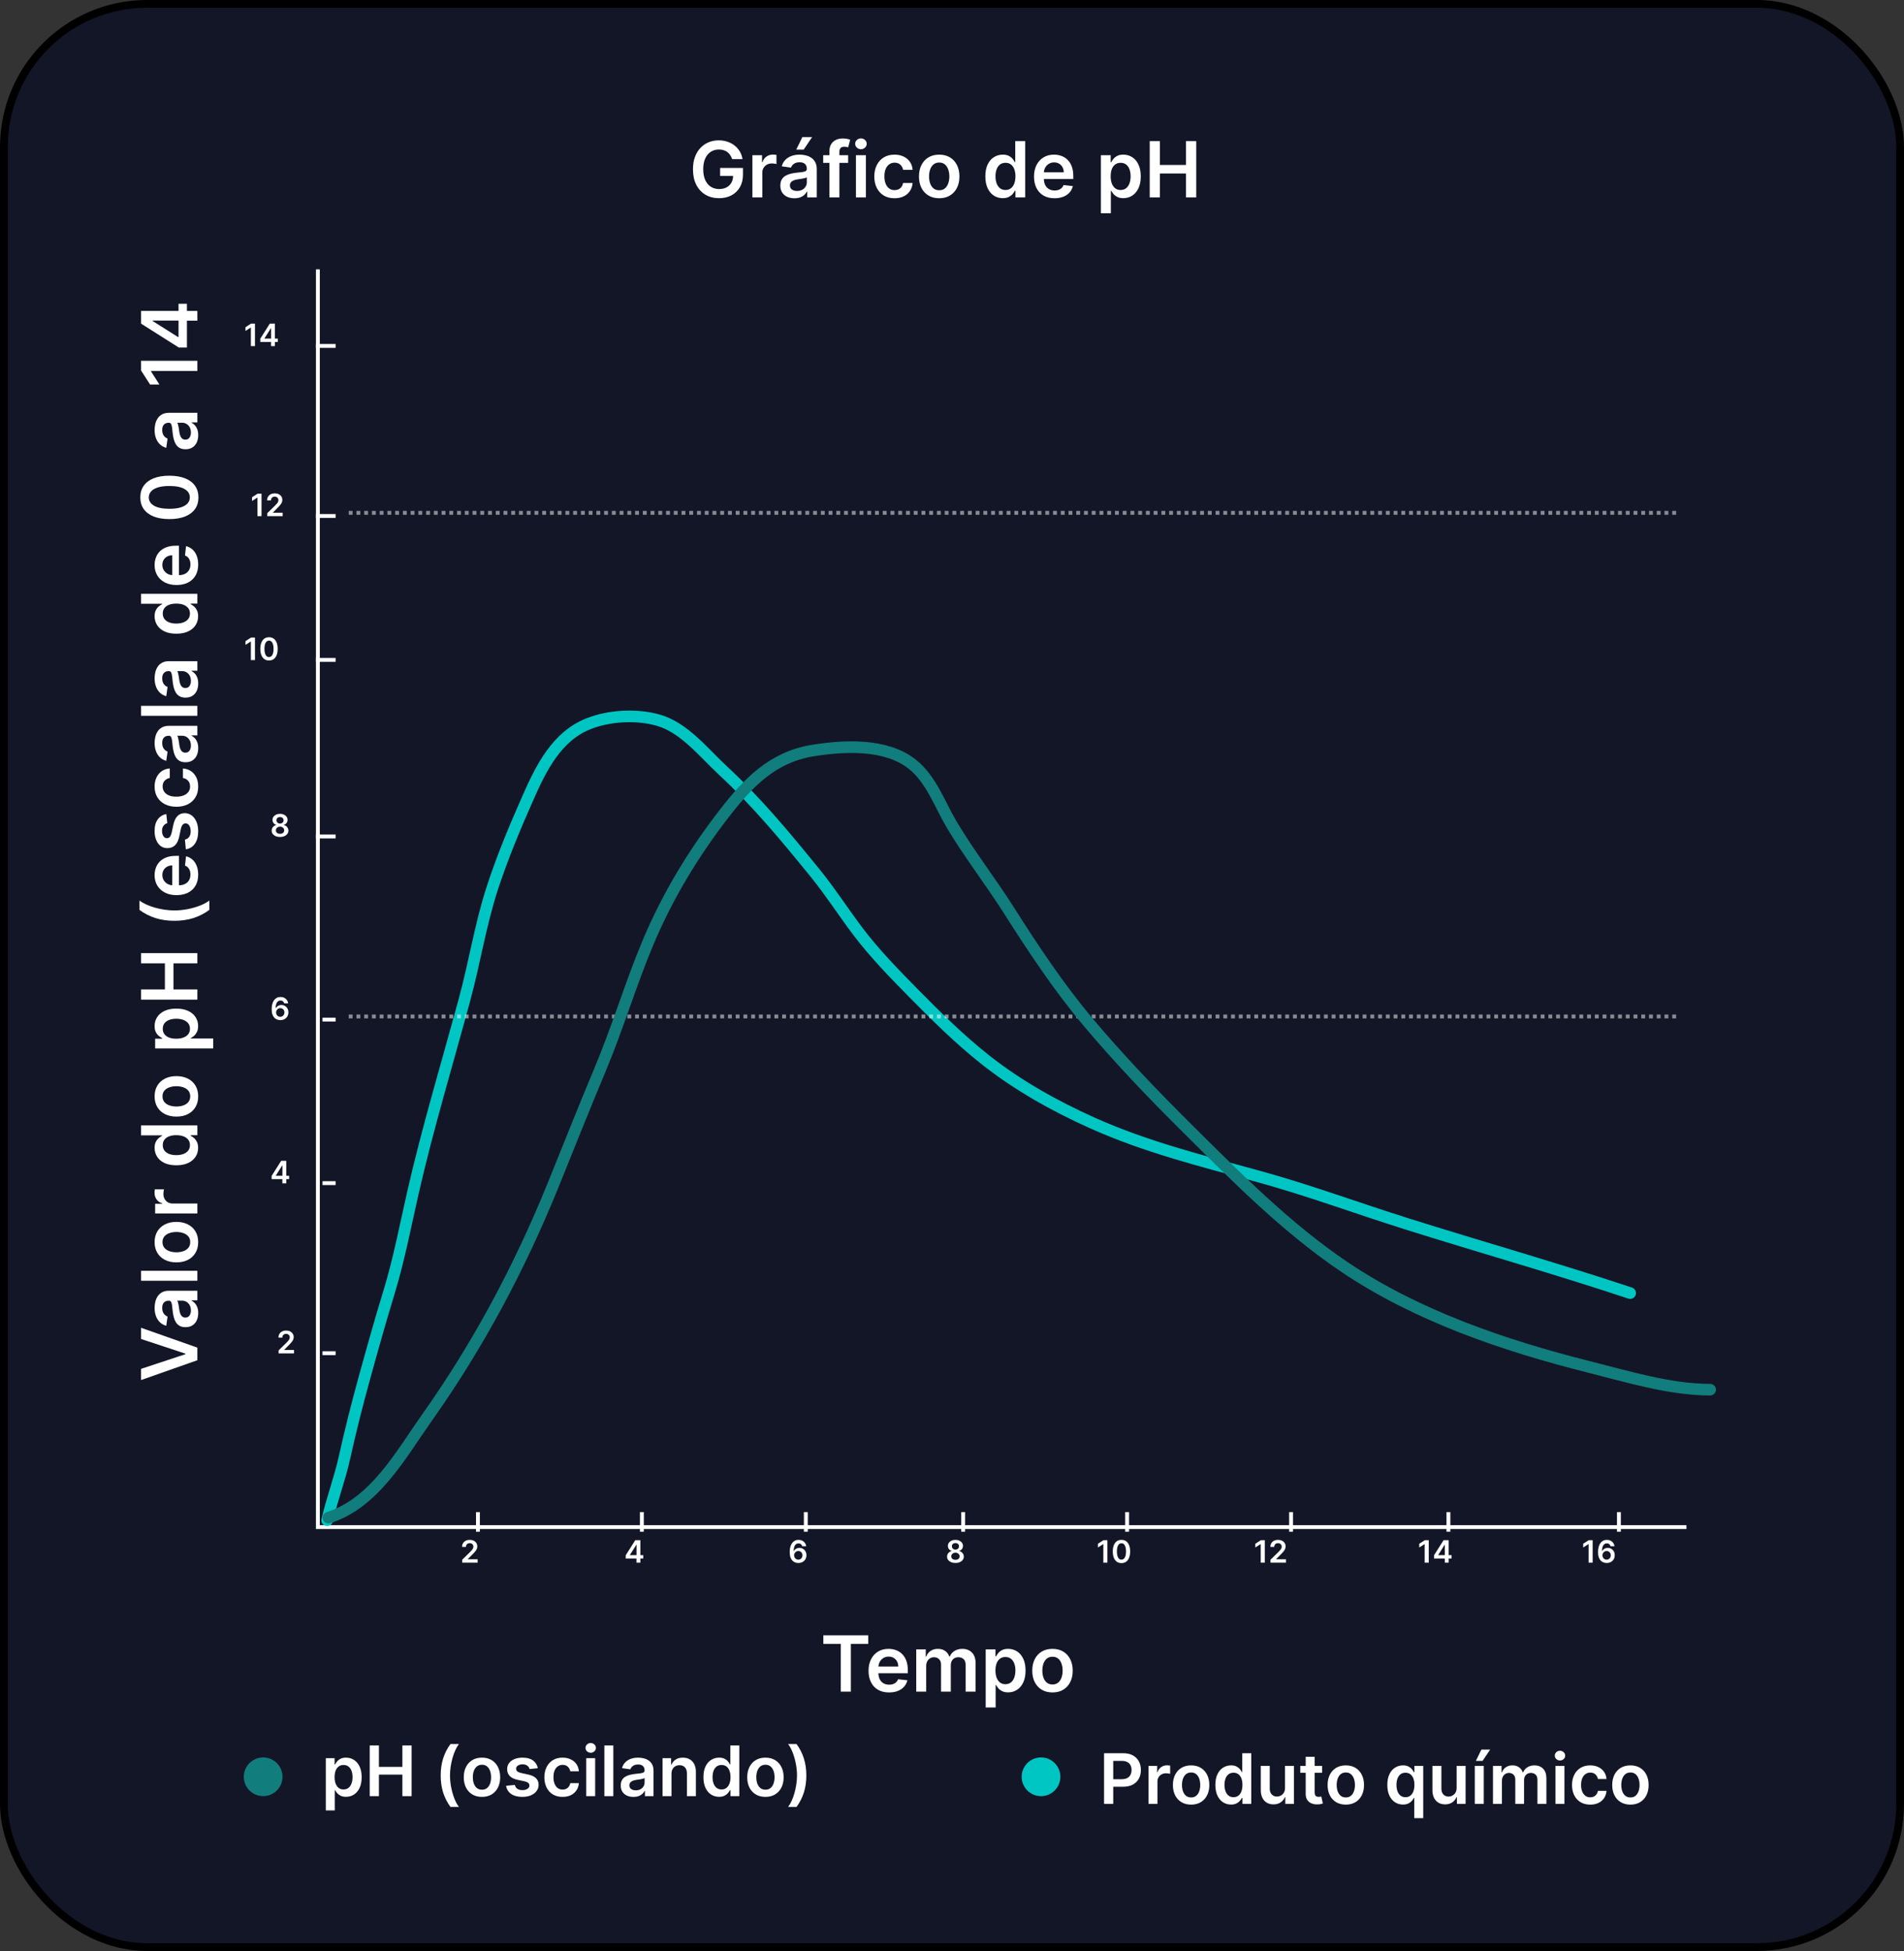<svg width="492" height="504" viewBox="0 0 492 504" fill="none" xmlns="http://www.w3.org/2000/svg">
<rect x="0" y="0" width="492" height="504" fill="#333333" stroke="none"/>
<rect x="1" y="1" width="490" height="502" rx="37" fill="#131627" stroke="black" stroke-width="2"/>
<path d="M119.434 403.69V402.928L121.454 400.948C121.647 400.753 121.808 400.58 121.937 400.428C122.065 400.277 122.162 400.13 122.226 399.988C122.291 399.846 122.323 399.694 122.323 399.533C122.323 399.35 122.281 399.193 122.198 399.062C122.115 398.929 122 398.827 121.854 398.755C121.708 398.683 121.543 398.647 121.357 398.647C121.166 398.647 120.998 398.687 120.854 398.766C120.71 398.844 120.599 398.955 120.519 399.099C120.441 399.243 120.403 399.414 120.403 399.613H119.4C119.4 399.244 119.484 398.923 119.653 398.65C119.821 398.377 120.053 398.166 120.349 398.016C120.646 397.867 120.987 397.792 121.371 397.792C121.761 397.792 122.104 397.865 122.4 398.011C122.695 398.157 122.924 398.356 123.087 398.61C123.252 398.864 123.334 399.154 123.334 399.479C123.334 399.697 123.293 399.911 123.209 400.121C123.126 400.332 122.979 400.565 122.769 400.82C122.561 401.076 122.268 401.386 121.891 401.749L120.888 402.769V402.809H123.422V403.69H119.434Z" fill="white"/>
<path d="M71.989 349.621V348.859L74.009 346.879C74.202 346.684 74.363 346.511 74.492 346.359C74.621 346.208 74.717 346.061 74.782 345.919C74.846 345.777 74.878 345.625 74.878 345.464C74.878 345.281 74.837 345.124 74.753 344.993C74.67 344.86 74.555 344.758 74.41 344.686C74.264 344.614 74.098 344.578 73.912 344.578C73.721 344.578 73.554 344.618 73.41 344.697C73.266 344.775 73.154 344.886 73.074 345.03C72.997 345.174 72.958 345.345 72.958 345.544H71.955C71.955 345.175 72.039 344.854 72.208 344.581C72.376 344.308 72.609 344.097 72.904 343.947C73.201 343.798 73.542 343.723 73.927 343.723C74.317 343.723 74.66 343.796 74.955 343.942C75.251 344.088 75.48 344.287 75.643 344.541C75.807 344.795 75.89 345.085 75.89 345.41C75.89 345.628 75.848 345.842 75.765 346.053C75.681 346.263 75.535 346.496 75.324 346.751C75.116 347.007 74.823 347.317 74.447 347.68L73.444 348.7V348.74H75.978V349.621H71.989Z" fill="white"/>
<path d="M161.69 402.61V401.772L164.159 397.871H164.857V399.065H164.431L162.769 401.698V401.744H166.215V402.61H161.69ZM164.465 403.69V402.354L164.477 401.979V397.871H165.471V403.69H164.465Z" fill="white"/>
<path d="M70.19 304.61V303.772L72.659 299.871H73.357V301.065H72.931L71.269 303.698V303.744H74.715V304.61H70.19ZM72.965 305.69V304.354L72.977 303.979V299.871H73.971V305.69H72.965Z" fill="white"/>
<path d="M206.287 403.769C206.008 403.767 205.736 403.719 205.471 403.624C205.206 403.528 204.968 403.371 204.755 403.156C204.543 402.938 204.375 402.649 204.25 402.289C204.125 401.927 204.063 401.479 204.065 400.945C204.065 400.447 204.118 400.003 204.224 399.613C204.33 399.223 204.483 398.893 204.682 398.624C204.88 398.353 205.12 398.147 205.4 398.005C205.682 397.863 205.998 397.792 206.346 397.792C206.712 397.792 207.036 397.864 207.318 398.008C207.602 398.152 207.831 398.349 208.005 398.599C208.18 398.847 208.288 399.127 208.329 399.44H207.292C207.239 399.216 207.13 399.038 206.966 398.906C206.803 398.771 206.596 398.704 206.346 398.704C205.943 398.704 205.632 398.879 205.414 399.229C205.199 399.58 205.09 400.061 205.088 400.673H205.128C205.22 400.506 205.341 400.363 205.488 400.244C205.636 400.124 205.803 400.032 205.988 399.968C206.176 399.902 206.374 399.869 206.582 399.869C206.923 399.869 207.229 399.95 207.5 400.113C207.772 400.276 207.988 400.5 208.147 400.786C208.307 401.07 208.385 401.396 208.383 401.764C208.385 402.146 208.298 402.49 208.122 402.795C207.946 403.098 207.7 403.336 207.386 403.511C207.072 403.685 206.705 403.771 206.287 403.769ZM206.281 402.917C206.487 402.917 206.672 402.867 206.835 402.766C206.998 402.666 207.127 402.531 207.221 402.36C207.316 402.19 207.362 401.998 207.361 401.786C207.362 401.578 207.317 401.389 207.224 401.221C207.133 401.052 207.007 400.919 206.846 400.82C206.685 400.722 206.502 400.673 206.295 400.673C206.142 400.673 205.999 400.702 205.866 400.761C205.734 400.819 205.618 400.901 205.52 401.005C205.421 401.107 205.343 401.227 205.287 401.363C205.232 401.497 205.203 401.641 205.201 401.795C205.203 401.997 205.251 402.184 205.343 402.354C205.436 402.525 205.564 402.661 205.727 402.764C205.89 402.866 206.075 402.917 206.281 402.917Z" fill="white"/>
<path d="M72.426 263.528C72.147 263.526 71.875 263.478 71.61 263.383C71.345 263.286 71.106 263.13 70.894 262.914C70.682 262.696 70.514 262.408 70.389 262.048C70.264 261.686 70.202 261.238 70.204 260.704C70.204 260.206 70.257 259.762 70.363 259.372C70.469 258.981 70.622 258.652 70.82 258.383C71.019 258.112 71.259 257.906 71.539 257.764C71.821 257.622 72.137 257.551 72.485 257.551C72.851 257.551 73.175 257.623 73.457 257.766C73.741 257.91 73.97 258.107 74.144 258.357C74.319 258.606 74.427 258.886 74.468 259.198H73.431C73.378 258.975 73.269 258.797 73.105 258.664C72.942 258.53 72.735 258.463 72.485 258.463C72.082 258.463 71.771 258.638 71.553 258.988C71.338 259.338 71.229 259.82 71.227 260.431H71.266C71.359 260.265 71.48 260.122 71.627 260.002C71.775 259.883 71.942 259.791 72.127 259.727C72.315 259.66 72.513 259.627 72.721 259.627C73.062 259.627 73.368 259.709 73.639 259.872C73.911 260.034 74.127 260.259 74.286 260.545C74.445 260.829 74.524 261.155 74.522 261.522C74.524 261.905 74.437 262.248 74.261 262.553C74.085 262.856 73.839 263.095 73.525 263.269C73.211 263.444 72.844 263.53 72.426 263.528ZM72.42 262.676C72.626 262.676 72.811 262.625 72.974 262.525C73.137 262.425 73.266 262.289 73.36 262.119C73.455 261.948 73.501 261.757 73.499 261.545C73.501 261.337 73.456 261.148 73.363 260.98C73.272 260.811 73.146 260.677 72.985 260.579C72.824 260.481 72.641 260.431 72.434 260.431C72.281 260.431 72.138 260.461 72.005 260.519C71.873 260.578 71.757 260.659 71.659 260.764C71.56 260.866 71.482 260.985 71.426 261.122C71.371 261.256 71.342 261.4 71.34 261.553C71.342 261.756 71.39 261.943 71.482 262.113C71.575 262.284 71.703 262.42 71.866 262.522C72.029 262.624 72.213 262.676 72.42 262.676Z" fill="white"/>
<path d="M246.891 403.769C246.468 403.769 246.093 403.698 245.766 403.556C245.44 403.414 245.184 403.22 244.999 402.974C244.815 402.726 244.724 402.444 244.726 402.13C244.724 401.886 244.777 401.661 244.885 401.457C244.993 401.252 245.139 401.082 245.322 400.945C245.508 400.807 245.715 400.719 245.942 400.681V400.641C245.643 400.575 245.4 400.423 245.215 400.184C245.031 399.943 244.94 399.666 244.942 399.352C244.94 399.052 245.023 398.785 245.192 398.55C245.36 398.316 245.591 398.131 245.885 397.996C246.179 397.86 246.514 397.792 246.891 397.792C247.264 397.792 247.596 397.86 247.888 397.996C248.181 398.131 248.412 398.316 248.581 398.55C248.751 398.785 248.837 399.052 248.837 399.352C248.837 399.666 248.743 399.943 248.555 400.184C248.37 400.423 248.13 400.575 247.837 400.641V400.681C248.064 400.719 248.268 400.807 248.45 400.945C248.634 401.082 248.78 401.252 248.888 401.457C248.998 401.661 249.053 401.886 249.053 402.13C249.053 402.444 248.96 402.726 248.774 402.974C248.589 403.22 248.333 403.414 248.007 403.556C247.683 403.698 247.311 403.769 246.891 403.769ZM246.891 402.957C247.108 402.957 247.298 402.92 247.459 402.846C247.62 402.77 247.745 402.664 247.834 402.528C247.923 402.391 247.968 402.234 247.97 402.056C247.968 401.871 247.92 401.707 247.825 401.565C247.733 401.421 247.605 401.308 247.442 401.227C247.281 401.145 247.097 401.104 246.891 401.104C246.682 401.104 246.497 401.145 246.334 401.227C246.171 401.308 246.042 401.421 245.947 401.565C245.855 401.707 245.809 401.871 245.811 402.056C245.809 402.234 245.853 402.391 245.942 402.528C246.031 402.662 246.156 402.767 246.317 402.843C246.48 402.919 246.671 402.957 246.891 402.957ZM246.891 400.306C247.069 400.306 247.226 400.27 247.362 400.198C247.5 400.126 247.609 400.026 247.689 399.897C247.768 399.768 247.809 399.62 247.811 399.451C247.809 399.284 247.769 399.139 247.692 399.014C247.614 398.887 247.506 398.789 247.368 398.721C247.23 398.651 247.071 398.616 246.891 398.616C246.707 398.616 246.545 398.651 246.405 398.721C246.267 398.789 246.159 398.887 246.081 399.014C246.005 399.139 245.968 399.284 245.97 399.451C245.968 399.62 246.006 399.768 246.084 399.897C246.163 400.024 246.272 400.124 246.411 400.198C246.551 400.27 246.711 400.306 246.891 400.306Z" fill="white"/>
<path d="M72.363 216.217C71.941 216.217 71.566 216.146 71.238 216.004C70.912 215.862 70.657 215.668 70.471 215.422C70.287 215.174 70.196 214.893 70.198 214.578C70.196 214.334 70.249 214.11 70.357 213.905C70.465 213.7 70.611 213.53 70.795 213.394C70.981 213.255 71.187 213.167 71.414 213.129V213.09C71.115 213.023 70.873 212.871 70.687 212.632C70.503 212.392 70.412 212.114 70.414 211.8C70.412 211.501 70.496 211.234 70.664 210.999C70.833 210.764 71.064 210.579 71.357 210.445C71.651 210.308 71.986 210.24 72.363 210.24C72.736 210.24 73.069 210.308 73.36 210.445C73.654 210.579 73.885 210.764 74.053 210.999C74.224 211.234 74.309 211.501 74.309 211.8C74.309 212.114 74.215 212.392 74.028 212.632C73.842 212.871 73.603 213.023 73.309 213.09V213.129C73.536 213.167 73.741 213.255 73.923 213.394C74.106 213.53 74.252 213.7 74.36 213.905C74.47 214.11 74.525 214.334 74.525 214.578C74.525 214.893 74.432 215.174 74.247 215.422C74.061 215.668 73.805 215.862 73.48 216.004C73.156 216.146 72.784 216.217 72.363 216.217ZM72.363 215.405C72.581 215.405 72.77 215.368 72.931 215.294C73.092 215.218 73.217 215.112 73.306 214.976C73.395 214.84 73.441 214.682 73.443 214.504C73.441 214.319 73.392 214.155 73.298 214.013C73.205 213.869 73.077 213.756 72.914 213.675C72.753 213.593 72.57 213.553 72.363 213.553C72.155 213.553 71.969 213.593 71.806 213.675C71.643 213.756 71.515 213.869 71.42 214.013C71.327 214.155 71.282 214.319 71.284 214.504C71.282 214.682 71.325 214.84 71.414 214.976C71.503 215.11 71.628 215.216 71.789 215.291C71.952 215.367 72.143 215.405 72.363 215.405ZM72.363 212.754C72.541 212.754 72.698 212.718 72.835 212.646C72.973 212.574 73.082 212.474 73.161 212.345C73.241 212.217 73.282 212.068 73.284 211.899C73.282 211.733 73.242 211.587 73.164 211.462C73.087 211.335 72.979 211.237 72.84 211.169C72.702 211.099 72.543 211.064 72.363 211.064C72.179 211.064 72.017 211.099 71.877 211.169C71.739 211.237 71.631 211.335 71.553 211.462C71.478 211.587 71.441 211.733 71.443 211.899C71.441 212.068 71.479 212.217 71.556 212.345C71.636 212.472 71.745 212.573 71.883 212.646C72.023 212.718 72.183 212.754 72.363 212.754Z" fill="white"/>
<path d="M286.161 397.871V403.69H285.107V398.897H285.073L283.712 399.766V398.8L285.159 397.871H286.161ZM289.789 403.8C289.321 403.8 288.92 403.682 288.585 403.445C288.251 403.207 287.995 402.863 287.815 402.414C287.637 401.963 287.548 401.421 287.548 400.786C287.55 400.152 287.64 399.612 287.818 399.167C287.998 398.72 288.254 398.379 288.587 398.144C288.923 397.909 289.323 397.792 289.789 397.792C290.255 397.792 290.656 397.909 290.991 398.144C291.326 398.379 291.583 398.72 291.761 399.167C291.941 399.614 292.031 400.154 292.031 400.786C292.031 401.423 291.941 401.966 291.761 402.417C291.583 402.866 291.326 403.209 290.991 403.445C290.658 403.682 290.257 403.8 289.789 403.8ZM289.789 402.911C290.153 402.911 290.44 402.732 290.65 402.374C290.862 402.014 290.968 401.485 290.968 400.786C290.968 400.324 290.92 399.936 290.823 399.621C290.727 399.307 290.59 399.07 290.414 398.911C290.238 398.75 290.03 398.67 289.789 398.67C289.427 398.67 289.141 398.85 288.931 399.21C288.721 399.568 288.615 400.093 288.613 400.786C288.611 401.25 288.658 401.64 288.752 401.957C288.849 402.273 288.985 402.512 289.161 402.673C289.337 402.832 289.547 402.911 289.789 402.911Z" fill="white"/>
<path d="M65.883 164.699V170.517H64.829V165.725H64.796L63.435 166.594V165.628L64.881 164.699H65.883ZM69.511 170.628C69.044 170.628 68.642 170.51 68.307 170.273C67.974 170.034 67.717 169.691 67.537 169.242C67.359 168.791 67.27 168.248 67.27 167.614C67.272 166.979 67.362 166.44 67.54 165.995C67.72 165.548 67.976 165.207 68.31 164.972C68.645 164.737 69.046 164.62 69.511 164.62C69.977 164.62 70.378 164.737 70.713 164.972C71.048 165.207 71.305 165.548 71.483 165.995C71.663 166.442 71.753 166.981 71.753 167.614C71.753 168.25 71.663 168.794 71.483 169.245C71.305 169.693 71.048 170.036 70.713 170.273C70.38 170.51 69.979 170.628 69.511 170.628ZM69.511 169.739C69.875 169.739 70.162 169.56 70.372 169.202C70.584 168.842 70.69 168.313 70.69 167.614C70.69 167.152 70.642 166.763 70.546 166.449C70.449 166.135 70.312 165.898 70.136 165.739C69.96 165.578 69.752 165.497 69.511 165.497C69.15 165.497 68.864 165.677 68.653 166.037C68.443 166.395 68.337 166.921 68.335 167.614C68.333 168.078 68.38 168.468 68.474 168.784C68.571 169.101 68.707 169.339 68.883 169.5C69.06 169.659 69.269 169.739 69.511 169.739Z" fill="white"/>
<path d="M326.828 397.871V403.69H325.774V398.897H325.74L324.379 399.766V398.8L325.825 397.871H326.828ZM328.305 403.69V402.928L330.325 400.948C330.518 400.753 330.679 400.58 330.808 400.428C330.937 400.277 331.034 400.13 331.098 399.988C331.162 399.846 331.195 399.694 331.195 399.533C331.195 399.35 331.153 399.193 331.07 399.062C330.986 398.929 330.872 398.827 330.726 398.755C330.58 398.683 330.414 398.647 330.229 398.647C330.037 398.647 329.87 398.687 329.726 398.766C329.582 398.844 329.47 398.955 329.391 399.099C329.313 399.243 329.274 399.414 329.274 399.613H328.271C328.271 399.244 328.356 398.923 328.524 398.65C328.693 398.377 328.925 398.166 329.22 398.016C329.517 397.867 329.858 397.792 330.243 397.792C330.633 397.792 330.976 397.865 331.271 398.011C331.567 398.157 331.796 398.356 331.959 398.61C332.124 398.864 332.206 399.154 332.206 399.479C332.206 399.697 332.164 399.911 332.081 400.121C331.998 400.332 331.851 400.565 331.641 400.82C331.432 401.076 331.14 401.386 330.763 401.749L329.76 402.769V402.809H332.294V403.69H328.305Z" fill="white"/>
<path d="M67.578 127.527V133.345H66.524V128.552H66.49L65.129 129.422V128.456L66.575 127.527H67.578ZM69.055 133.345V132.583L71.075 130.603C71.268 130.408 71.429 130.235 71.558 130.083C71.687 129.932 71.784 129.785 71.848 129.643C71.912 129.501 71.945 129.35 71.945 129.189C71.945 129.005 71.903 128.848 71.82 128.717C71.736 128.584 71.622 128.482 71.476 128.41C71.33 128.338 71.164 128.302 70.979 128.302C70.787 128.302 70.62 128.342 70.476 128.422C70.332 128.499 70.22 128.61 70.141 128.754C70.063 128.898 70.024 129.069 70.024 129.268H69.021C69.021 128.899 69.106 128.578 69.274 128.305C69.443 128.032 69.675 127.821 69.97 127.672C70.267 127.522 70.608 127.447 70.993 127.447C71.383 127.447 71.726 127.52 72.021 127.666C72.317 127.812 72.546 128.011 72.709 128.265C72.874 128.519 72.956 128.809 72.956 129.135C72.956 129.352 72.914 129.566 72.831 129.777C72.748 129.987 72.601 130.22 72.391 130.475C72.182 130.731 71.89 131.041 71.513 131.404L70.51 132.424V132.464H73.044V133.345H69.055Z" fill="white"/>
<path d="M369.189 397.871V403.69H368.135V398.897H368.101L366.74 399.766V398.8L368.186 397.871H369.189ZM370.561 402.61V401.772L373.03 397.871H373.729V399.065H373.303L371.641 401.698V401.744H375.087V402.61H370.561ZM373.337 403.69V402.354L373.348 401.979V397.871H374.342V403.69H373.337Z" fill="white"/>
<path d="M65.883 83.596V89.414H64.829V84.621H64.796L63.435 85.49V84.525L64.881 83.596H65.883ZM67.256 88.334V87.496L69.724 83.596H70.423V84.789H69.997L68.335 87.422V87.468H71.781V88.334H67.256ZM70.031 89.414V88.079L70.043 87.704V83.596H71.037V89.414H70.031Z" fill="white"/>
<path d="M411.55 397.871V403.69H410.496V398.897H410.462L409.101 399.766V398.8L410.547 397.871H411.55ZM415.158 403.769C414.88 403.767 414.608 403.719 414.343 403.624C414.078 403.528 413.839 403.371 413.627 403.156C413.415 402.938 413.246 402.649 413.121 402.289C412.996 401.927 412.935 401.479 412.937 400.945C412.937 400.447 412.99 400.003 413.096 399.613C413.202 399.223 413.354 398.893 413.553 398.624C413.752 398.353 413.992 398.147 414.272 398.005C414.554 397.863 414.869 397.792 415.218 397.792C415.583 397.792 415.907 397.864 416.189 398.008C416.474 398.152 416.703 398.349 416.877 398.599C417.051 398.847 417.159 399.127 417.201 399.44H416.164C416.111 399.216 416.002 399.038 415.837 398.906C415.674 398.771 415.468 398.704 415.218 398.704C414.814 398.704 414.504 398.879 414.286 399.229C414.07 399.58 413.961 400.061 413.959 400.673H413.999C414.092 400.506 414.212 400.363 414.36 400.244C414.508 400.124 414.674 400.032 414.86 399.968C415.047 399.902 415.245 399.869 415.454 399.869C415.795 399.869 416.1 399.95 416.371 400.113C416.644 400.276 416.86 400.5 417.019 400.786C417.178 401.07 417.257 401.396 417.255 401.764C417.257 402.146 417.17 402.49 416.993 402.795C416.817 403.098 416.572 403.336 416.258 403.511C415.943 403.685 415.577 403.771 415.158 403.769ZM415.153 402.917C415.359 402.917 415.544 402.867 415.707 402.766C415.869 402.666 415.998 402.531 416.093 402.36C416.188 402.19 416.234 401.998 416.232 401.786C416.234 401.578 416.189 401.389 416.096 401.221C416.005 401.052 415.879 400.919 415.718 400.82C415.557 400.722 415.373 400.673 415.167 400.673C415.013 400.673 414.87 400.702 414.738 400.761C414.605 400.819 414.49 400.901 414.391 401.005C414.293 401.107 414.215 401.227 414.158 401.363C414.103 401.497 414.075 401.641 414.073 401.795C414.075 401.997 414.122 402.184 414.215 402.354C414.308 402.525 414.436 402.661 414.599 402.764C414.761 402.866 414.946 402.917 415.153 402.917Z" fill="white"/>
<line x1="82.139" y1="69.586" x2="82.139" y2="394" stroke="white"/>
<line x1="435.778" y1="394.5" x2="81.639" y2="394.5" stroke="white"/>
<path d="M189.179 41.099C189.061 40.716 188.897 40.373 188.689 40.07C188.485 39.762 188.239 39.499 187.95 39.281C187.666 39.063 187.339 38.9 186.97 38.791C186.601 38.678 186.198 38.621 185.763 38.621C184.982 38.621 184.286 38.817 183.675 39.21C183.064 39.603 182.583 40.181 182.233 40.943C181.887 41.701 181.714 42.624 181.714 43.713C181.714 44.812 181.887 45.742 182.233 46.504C182.579 47.267 183.059 47.847 183.675 48.244C184.29 48.637 185.005 48.834 185.82 48.834C186.558 48.834 187.197 48.692 187.737 48.408C188.282 48.124 188.701 47.721 188.994 47.2C189.288 46.675 189.435 46.059 189.435 45.354L190.031 45.446H186.082V43.386H191.984V45.133C191.984 46.379 191.719 47.456 191.189 48.365C190.659 49.274 189.929 49.975 189.001 50.467C188.073 50.955 187.008 51.199 185.805 51.199C184.465 51.199 183.289 50.898 182.276 50.297C181.267 49.691 180.479 48.831 179.911 47.719C179.347 46.601 179.065 45.276 179.065 43.742C179.065 42.567 179.231 41.519 179.562 40.595C179.899 39.672 180.367 38.888 180.969 38.244C181.57 37.596 182.276 37.103 183.085 36.767C183.895 36.426 184.776 36.256 185.727 36.256C186.532 36.256 187.283 36.374 187.979 36.611C188.675 36.843 189.293 37.174 189.832 37.605C190.377 38.036 190.824 38.547 191.175 39.139C191.525 39.731 191.755 40.385 191.864 41.099H189.179ZM194.419 51V40.091H196.912V41.909H197.025C197.224 41.279 197.565 40.794 198.048 40.453C198.536 40.108 199.092 39.935 199.717 39.935C199.859 39.935 200.018 39.942 200.193 39.956C200.373 39.965 200.522 39.982 200.64 40.006V42.371C200.531 42.333 200.359 42.3 200.122 42.271C199.89 42.238 199.665 42.222 199.447 42.222C198.978 42.222 198.557 42.323 198.183 42.527C197.814 42.726 197.522 43.003 197.309 43.358C197.096 43.713 196.99 44.123 196.99 44.587V51H194.419ZM205.292 51.22C204.601 51.22 203.978 51.097 203.424 50.851C202.875 50.6 202.44 50.231 202.118 49.743C201.8 49.255 201.642 48.654 201.642 47.939C201.642 47.323 201.755 46.814 201.983 46.412C202.21 46.01 202.52 45.688 202.913 45.446C203.306 45.205 203.749 45.022 204.241 44.899C204.738 44.771 205.252 44.679 205.782 44.622C206.422 44.556 206.94 44.497 207.338 44.445C207.735 44.388 208.024 44.303 208.204 44.189C208.389 44.071 208.481 43.888 208.481 43.642V43.599C208.481 43.064 208.323 42.65 208.005 42.356C207.688 42.063 207.231 41.916 206.635 41.916C206.005 41.916 205.505 42.053 205.136 42.328C204.771 42.603 204.525 42.927 204.397 43.301L201.997 42.96C202.186 42.297 202.499 41.743 202.934 41.298C203.37 40.849 203.903 40.512 204.532 40.29C205.162 40.062 205.858 39.949 206.62 39.949C207.146 39.949 207.669 40.01 208.19 40.133C208.711 40.257 209.187 40.46 209.618 40.744C210.048 41.024 210.394 41.405 210.654 41.888C210.92 42.371 211.052 42.974 211.052 43.699V51H208.581V49.501H208.495C208.339 49.804 208.119 50.089 207.835 50.354C207.556 50.614 207.203 50.825 206.777 50.986C206.355 51.142 205.86 51.22 205.292 51.22ZM205.96 49.331C206.476 49.331 206.923 49.229 207.302 49.026C207.681 48.817 207.972 48.543 208.176 48.202C208.384 47.861 208.488 47.489 208.488 47.087V45.801C208.408 45.867 208.27 45.929 208.076 45.986C207.887 46.043 207.674 46.092 207.437 46.135C207.2 46.178 206.966 46.215 206.734 46.249C206.502 46.282 206.301 46.31 206.13 46.334C205.747 46.386 205.404 46.471 205.1 46.59C204.797 46.708 204.558 46.874 204.383 47.087C204.208 47.295 204.12 47.565 204.12 47.896C204.12 48.37 204.293 48.727 204.639 48.969C204.984 49.21 205.425 49.331 205.96 49.331ZM205.747 38.656L207.338 35.41H209.852L207.672 38.656H205.747ZM219.163 40.091V42.08H212.714V40.091H219.163ZM214.326 51V39.061C214.326 38.327 214.478 37.716 214.781 37.229C215.089 36.741 215.501 36.376 216.017 36.135C216.533 35.894 217.106 35.773 217.735 35.773C218.181 35.773 218.576 35.808 218.922 35.879C219.267 35.95 219.523 36.014 219.689 36.071L219.177 38.06C219.068 38.026 218.931 37.993 218.765 37.96C218.6 37.922 218.415 37.903 218.211 37.903C217.733 37.903 217.395 38.019 217.196 38.251C217.002 38.479 216.904 38.805 216.904 39.231V51H214.326ZM221.176 51V40.091H223.748V51H221.176ZM222.469 38.543C222.062 38.543 221.712 38.408 221.418 38.138C221.124 37.863 220.978 37.534 220.978 37.151C220.978 36.762 221.124 36.433 221.418 36.163C221.712 35.889 222.062 35.751 222.469 35.751C222.881 35.751 223.231 35.889 223.52 36.163C223.814 36.433 223.961 36.762 223.961 37.151C223.961 37.534 223.814 37.863 223.52 38.138C223.231 38.408 222.881 38.543 222.469 38.543ZM231.15 51.213C230.061 51.213 229.126 50.974 228.344 50.496C227.568 50.017 226.969 49.357 226.548 48.514C226.131 47.667 225.923 46.691 225.923 45.588C225.923 44.48 226.136 43.502 226.562 42.655C226.988 41.803 227.589 41.14 228.366 40.666C229.147 40.188 230.07 39.949 231.136 39.949C232.021 39.949 232.805 40.112 233.487 40.439C234.173 40.761 234.72 41.218 235.127 41.81C235.534 42.397 235.766 43.083 235.823 43.869H233.366C233.266 43.344 233.03 42.906 232.656 42.555C232.286 42.2 231.791 42.023 231.171 42.023C230.646 42.023 230.184 42.165 229.786 42.449C229.388 42.728 229.078 43.131 228.856 43.656C228.638 44.182 228.529 44.812 228.529 45.545C228.529 46.289 228.638 46.928 228.856 47.463C229.074 47.993 229.379 48.403 229.772 48.692C230.17 48.976 230.636 49.118 231.171 49.118C231.55 49.118 231.888 49.047 232.187 48.905C232.49 48.758 232.743 48.547 232.947 48.273C233.15 47.998 233.29 47.664 233.366 47.271H235.823C235.762 48.043 235.534 48.727 235.141 49.324C234.748 49.916 234.213 50.38 233.536 50.716C232.859 51.047 232.064 51.213 231.15 51.213ZM242.693 51.213C241.627 51.213 240.704 50.979 239.923 50.51C239.142 50.041 238.536 49.385 238.105 48.543C237.679 47.7 237.466 46.715 237.466 45.588C237.466 44.461 237.679 43.474 238.105 42.626C238.536 41.779 239.142 41.121 239.923 40.652C240.704 40.183 241.627 39.949 242.693 39.949C243.758 39.949 244.681 40.183 245.463 40.652C246.244 41.121 246.848 41.779 247.274 42.626C247.705 43.474 247.92 44.461 247.92 45.588C247.92 46.715 247.705 47.7 247.274 48.543C246.848 49.385 246.244 50.041 245.463 50.51C244.681 50.979 243.758 51.213 242.693 51.213ZM242.707 49.153C243.285 49.153 243.768 48.995 244.156 48.678C244.544 48.356 244.833 47.925 245.022 47.385C245.217 46.845 245.314 46.244 245.314 45.581C245.314 44.913 245.217 44.31 245.022 43.77C244.833 43.225 244.544 42.792 244.156 42.47C243.768 42.148 243.285 41.987 242.707 41.987C242.115 41.987 241.623 42.148 241.23 42.47C240.842 42.792 240.55 43.225 240.356 43.77C240.167 44.31 240.072 44.913 240.072 45.581C240.072 46.244 240.167 46.845 240.356 47.385C240.55 47.925 240.842 48.356 241.23 48.678C241.623 48.995 242.115 49.153 242.707 49.153ZM259.112 51.192C258.254 51.192 257.487 50.972 256.81 50.531C256.133 50.091 255.598 49.452 255.205 48.614C254.812 47.776 254.616 46.758 254.616 45.56C254.616 44.347 254.815 43.325 255.212 42.492C255.615 41.653 256.157 41.021 256.839 40.595C257.521 40.164 258.281 39.949 259.119 39.949C259.758 39.949 260.283 40.058 260.695 40.276C261.107 40.489 261.434 40.747 261.675 41.05C261.917 41.348 262.104 41.63 262.237 41.895H262.343V36.455H264.921V51H262.393V49.281H262.237C262.104 49.546 261.912 49.828 261.661 50.126C261.41 50.42 261.079 50.671 260.667 50.879C260.255 51.088 259.737 51.192 259.112 51.192ZM259.829 49.082C260.373 49.082 260.837 48.936 261.221 48.642C261.604 48.344 261.896 47.929 262.094 47.399C262.293 46.869 262.393 46.251 262.393 45.545C262.393 44.84 262.293 44.227 262.094 43.706C261.9 43.185 261.612 42.78 261.228 42.492C260.849 42.203 260.383 42.058 259.829 42.058C259.256 42.058 258.778 42.207 258.394 42.506C258.011 42.804 257.722 43.216 257.528 43.742C257.334 44.267 257.237 44.868 257.237 45.545C257.237 46.227 257.334 46.836 257.528 47.371C257.727 47.901 258.018 48.32 258.401 48.628C258.79 48.931 259.265 49.082 259.829 49.082ZM272.49 51.213C271.397 51.213 270.452 50.986 269.657 50.531C268.866 50.072 268.257 49.423 267.831 48.585C267.405 47.742 267.192 46.751 267.192 45.609C267.192 44.487 267.405 43.502 267.831 42.655C268.262 41.803 268.864 41.14 269.635 40.666C270.407 40.188 271.314 39.949 272.355 39.949C273.028 39.949 273.662 40.058 274.259 40.276C274.86 40.489 275.391 40.82 275.85 41.27C276.314 41.72 276.678 42.293 276.944 42.989C277.209 43.68 277.341 44.504 277.341 45.46V46.249H268.4V44.516H274.877C274.872 44.023 274.766 43.585 274.557 43.202C274.349 42.813 274.058 42.508 273.684 42.285C273.314 42.063 272.883 41.952 272.391 41.952C271.865 41.952 271.404 42.08 271.006 42.335C270.608 42.586 270.298 42.918 270.076 43.33C269.858 43.737 269.747 44.184 269.742 44.672V46.185C269.742 46.819 269.858 47.364 270.09 47.818C270.322 48.268 270.646 48.614 271.063 48.855C271.48 49.092 271.967 49.21 272.526 49.21C272.9 49.21 273.239 49.158 273.542 49.054C273.845 48.945 274.107 48.786 274.33 48.578C274.552 48.37 274.721 48.112 274.834 47.804L277.235 48.074C277.083 48.708 276.794 49.262 276.368 49.736C275.947 50.205 275.407 50.569 274.749 50.83C274.091 51.085 273.338 51.213 272.49 51.213ZM284.477 55.091V40.091H287.006V41.895H287.155C287.287 41.63 287.474 41.348 287.716 41.05C287.957 40.747 288.284 40.489 288.696 40.276C289.108 40.058 289.634 39.949 290.273 39.949C291.116 39.949 291.875 40.164 292.553 40.595C293.234 41.021 293.774 41.653 294.172 42.492C294.574 43.325 294.776 44.347 294.776 45.56C294.776 46.758 294.579 47.776 294.186 48.614C293.793 49.452 293.258 50.091 292.581 50.531C291.904 50.972 291.137 51.192 290.28 51.192C289.655 51.192 289.136 51.088 288.724 50.879C288.313 50.671 287.981 50.42 287.73 50.126C287.484 49.828 287.292 49.546 287.155 49.281H287.048V55.091H284.477ZM286.999 45.545C286.999 46.251 287.098 46.869 287.297 47.399C287.5 47.929 287.792 48.344 288.17 48.642C288.554 48.936 289.018 49.082 289.562 49.082C290.131 49.082 290.607 48.931 290.99 48.628C291.374 48.32 291.662 47.901 291.857 47.371C292.055 46.836 292.155 46.227 292.155 45.545C292.155 44.868 292.058 44.267 291.864 43.742C291.67 43.216 291.381 42.804 290.997 42.506C290.614 42.207 290.135 42.058 289.562 42.058C289.013 42.058 288.547 42.203 288.163 42.492C287.78 42.78 287.489 43.185 287.29 43.706C287.096 44.227 286.999 44.84 286.999 45.545ZM297.091 51V36.455H299.726V42.612H306.466V36.455H309.108V51H306.466V44.821H299.726V51H297.091Z" fill="white"/>
<path d="M212.756 424.663V422.455H224.362V424.663H219.866V437H217.252V424.663H212.756ZM229.733 437.213C228.639 437.213 227.694 436.986 226.899 436.531C226.108 436.072 225.5 435.423 225.074 434.585C224.647 433.742 224.434 432.75 224.434 431.609C224.434 430.487 224.647 429.502 225.074 428.655C225.504 427.803 226.106 427.14 226.877 426.666C227.649 426.188 228.556 425.949 229.598 425.949C230.27 425.949 230.904 426.058 231.501 426.276C232.102 426.489 232.633 426.82 233.092 427.27C233.556 427.72 233.921 428.293 234.186 428.989C234.451 429.68 234.583 430.504 234.583 431.46V432.249H225.642V430.516H232.119C232.114 430.023 232.008 429.585 231.799 429.202C231.591 428.813 231.3 428.508 230.926 428.286C230.556 428.063 230.126 427.952 229.633 427.952C229.108 427.952 228.646 428.08 228.248 428.335C227.85 428.586 227.54 428.918 227.318 429.33C227.1 429.737 226.989 430.184 226.984 430.672V432.185C226.984 432.819 227.1 433.364 227.332 433.818C227.564 434.268 227.888 434.614 228.305 434.855C228.722 435.092 229.209 435.21 229.768 435.21C230.142 435.21 230.481 435.158 230.784 435.054C231.087 434.945 231.35 434.786 231.572 434.578C231.795 434.37 231.963 434.112 232.076 433.804L234.477 434.074C234.325 434.708 234.037 435.262 233.61 435.736C233.189 436.205 232.649 436.569 231.991 436.83C231.333 437.085 230.58 437.213 229.733 437.213ZM236.759 437V426.091H239.216V427.945H239.344C239.571 427.32 239.947 426.832 240.473 426.482C240.999 426.126 241.626 425.949 242.355 425.949C243.094 425.949 243.716 426.129 244.223 426.489C244.734 426.844 245.094 427.329 245.303 427.945H245.416C245.658 427.339 246.065 426.856 246.638 426.496C247.215 426.131 247.9 425.949 248.69 425.949C249.694 425.949 250.513 426.266 251.148 426.901C251.782 427.535 252.099 428.461 252.099 429.678V437H249.521V430.075C249.521 429.398 249.341 428.903 248.982 428.591C248.622 428.274 248.181 428.115 247.661 428.115C247.04 428.115 246.555 428.309 246.205 428.697C245.859 429.081 245.686 429.58 245.686 430.196V437H243.165V429.969C243.165 429.405 242.994 428.955 242.653 428.619C242.317 428.283 241.877 428.115 241.332 428.115C240.963 428.115 240.627 428.21 240.324 428.399C240.021 428.584 239.779 428.847 239.599 429.188C239.42 429.524 239.33 429.917 239.33 430.366V437H236.759ZM254.708 441.091V426.091H257.236V427.895H257.385C257.518 427.63 257.705 427.348 257.946 427.05C258.188 426.747 258.515 426.489 258.926 426.276C259.338 426.058 259.864 425.949 260.503 425.949C261.346 425.949 262.106 426.164 262.783 426.595C263.465 427.021 264.005 427.653 264.402 428.491C264.805 429.325 265.006 430.348 265.006 431.56C265.006 432.758 264.81 433.776 264.417 434.614C264.024 435.452 263.489 436.091 262.811 436.531C262.134 436.972 261.367 437.192 260.51 437.192C259.885 437.192 259.367 437.088 258.955 436.879C258.543 436.671 258.212 436.42 257.961 436.126C257.714 435.828 257.523 435.546 257.385 435.281H257.279V441.091H254.708ZM257.229 431.545C257.229 432.251 257.328 432.869 257.527 433.399C257.731 433.929 258.022 434.344 258.401 434.642C258.784 434.936 259.248 435.082 259.793 435.082C260.361 435.082 260.837 434.931 261.221 434.628C261.604 434.32 261.893 433.901 262.087 433.371C262.286 432.836 262.385 432.227 262.385 431.545C262.385 430.868 262.288 430.267 262.094 429.741C261.9 429.216 261.611 428.804 261.228 428.506C260.844 428.207 260.366 428.058 259.793 428.058C259.244 428.058 258.777 428.203 258.394 428.491C258.01 428.78 257.719 429.185 257.52 429.706C257.326 430.227 257.229 430.84 257.229 431.545ZM271.966 437.213C270.901 437.213 269.978 436.979 269.196 436.51C268.415 436.041 267.809 435.385 267.378 434.543C266.952 433.7 266.739 432.715 266.739 431.588C266.739 430.461 266.952 429.474 267.378 428.626C267.809 427.779 268.415 427.121 269.196 426.652C269.978 426.183 270.901 425.949 271.966 425.949C273.032 425.949 273.955 426.183 274.736 426.652C275.517 427.121 276.121 427.779 276.547 428.626C276.978 429.474 277.194 430.461 277.194 431.588C277.194 432.715 276.978 433.7 276.547 434.543C276.121 435.385 275.517 436.041 274.736 436.51C273.955 436.979 273.032 437.213 271.966 437.213ZM271.98 435.153C272.558 435.153 273.041 434.995 273.429 434.678C273.818 434.356 274.106 433.925 274.296 433.385C274.49 432.845 274.587 432.244 274.587 431.581C274.587 430.913 274.49 430.31 274.296 429.77C274.106 429.225 273.818 428.792 273.429 428.47C273.041 428.148 272.558 427.987 271.98 427.987C271.389 427.987 270.896 428.148 270.503 428.47C270.115 428.792 269.824 429.225 269.63 429.77C269.44 430.31 269.346 430.913 269.346 431.581C269.346 432.244 269.44 432.845 269.63 433.385C269.824 433.925 270.115 434.356 270.503 434.678C270.896 434.995 271.389 435.153 271.98 435.153Z" fill="white"/>
<path d="M84.189 467.682V454.182H86.465V455.805H86.599C86.718 455.567 86.886 455.313 87.104 455.045C87.321 454.772 87.615 454.54 87.986 454.348C88.356 454.152 88.829 454.054 89.405 454.054C90.163 454.054 90.847 454.248 91.457 454.636C92.07 455.019 92.556 455.588 92.914 456.342C93.276 457.092 93.457 458.013 93.457 459.104C93.457 460.182 93.281 461.098 92.927 461.852C92.573 462.607 92.092 463.182 91.482 463.578C90.873 463.974 90.183 464.173 89.411 464.173C88.849 464.173 88.382 464.079 88.011 463.891C87.641 463.704 87.342 463.478 87.117 463.214C86.895 462.945 86.722 462.692 86.599 462.453H86.503V467.682H84.189ZM86.458 459.091C86.458 459.726 86.548 460.282 86.727 460.759C86.91 461.237 87.172 461.609 87.513 461.878C87.858 462.142 88.276 462.274 88.766 462.274C89.277 462.274 89.705 462.138 90.05 461.865C90.396 461.588 90.656 461.211 90.83 460.734C91.009 460.252 91.099 459.705 91.099 459.091C91.099 458.482 91.011 457.94 90.837 457.467C90.662 456.994 90.402 456.624 90.057 456.355C89.712 456.087 89.281 455.952 88.766 455.952C88.271 455.952 87.852 456.082 87.506 456.342C87.161 456.602 86.899 456.967 86.72 457.435C86.546 457.904 86.458 458.456 86.458 459.091ZM95.541 464V450.909H97.913V456.451H103.979V450.909H106.357V464H103.979V458.439H97.913V464H95.541ZM113.874 458.663C113.874 457.065 114.085 455.597 114.506 454.259C114.933 452.916 115.565 451.676 116.405 450.538H118.585C118.261 450.96 117.958 451.478 117.677 452.092C117.396 452.701 117.151 453.37 116.942 454.099C116.737 454.823 116.575 455.575 116.456 456.355C116.341 457.135 116.283 457.904 116.283 458.663C116.283 459.673 116.384 460.695 116.584 461.731C116.788 462.766 117.063 463.725 117.408 464.607C117.758 465.494 118.15 466.218 118.585 466.781H116.405C115.565 465.643 114.933 464.405 114.506 463.067C114.085 461.724 113.874 460.256 113.874 458.663ZM124.542 464.192C123.583 464.192 122.752 463.981 122.049 463.559C121.346 463.137 120.8 462.547 120.413 461.788C120.029 461.03 119.837 460.143 119.837 459.129C119.837 458.115 120.029 457.227 120.413 456.464C120.8 455.701 121.346 455.109 122.049 454.687C122.752 454.265 123.583 454.054 124.542 454.054C125.501 454.054 126.332 454.265 127.035 454.687C127.738 455.109 128.281 455.701 128.665 456.464C129.053 457.227 129.246 458.115 129.246 459.129C129.246 460.143 129.053 461.03 128.665 461.788C128.281 462.547 127.738 463.137 127.035 463.559C126.332 463.981 125.501 464.192 124.542 464.192ZM124.555 462.338C125.075 462.338 125.509 462.195 125.859 461.91C126.208 461.62 126.468 461.232 126.638 460.746C126.813 460.261 126.901 459.719 126.901 459.123C126.901 458.522 126.813 457.979 126.638 457.493C126.468 457.003 126.208 456.613 125.859 456.323C125.509 456.033 125.075 455.888 124.555 455.888C124.022 455.888 123.579 456.033 123.225 456.323C122.876 456.613 122.614 457.003 122.439 457.493C122.268 457.979 122.183 458.522 122.183 459.123C122.183 459.719 122.268 460.261 122.439 460.746C122.614 461.232 122.876 461.62 123.225 461.91C123.579 462.195 124.022 462.338 124.555 462.338ZM138.97 456.777L136.861 457.007C136.801 456.794 136.697 456.594 136.548 456.406C136.403 456.219 136.207 456.067 135.96 455.952C135.713 455.837 135.41 455.78 135.052 455.78C134.57 455.78 134.166 455.884 133.838 456.093C133.514 456.302 133.354 456.572 133.358 456.905C133.354 457.19 133.458 457.423 133.671 457.602C133.889 457.781 134.247 457.928 134.745 458.043L136.42 458.401C137.349 458.601 138.039 458.918 138.491 459.353C138.947 459.788 139.177 460.357 139.181 461.06C139.177 461.678 138.996 462.223 138.638 462.696C138.284 463.165 137.792 463.531 137.161 463.795C136.531 464.06 135.806 464.192 134.988 464.192C133.786 464.192 132.819 463.94 132.086 463.438C131.353 462.93 130.916 462.225 130.776 461.322L133.032 461.104C133.134 461.548 133.352 461.882 133.684 462.108C134.017 462.334 134.449 462.447 134.982 462.447C135.531 462.447 135.972 462.334 136.305 462.108C136.642 461.882 136.81 461.603 136.81 461.271C136.81 460.989 136.701 460.757 136.484 460.574C136.271 460.391 135.938 460.25 135.487 460.152L133.812 459.8C132.87 459.604 132.173 459.274 131.722 458.81C131.27 458.341 131.046 457.749 131.051 457.033C131.046 456.428 131.21 455.903 131.543 455.46C131.879 455.013 132.346 454.668 132.943 454.425C133.544 454.178 134.236 454.054 135.02 454.054C136.171 454.054 137.076 454.299 137.737 454.789C138.401 455.279 138.813 455.942 138.97 456.777ZM145.372 464.192C144.392 464.192 143.55 463.977 142.847 463.546C142.148 463.116 141.609 462.521 141.23 461.763C140.855 461 140.667 460.122 140.667 459.129C140.667 458.132 140.859 457.252 141.243 456.489C141.626 455.722 142.167 455.126 142.866 454.7C143.569 454.269 144.4 454.054 145.359 454.054C146.156 454.054 146.861 454.201 147.475 454.495C148.093 454.785 148.585 455.196 148.952 455.729C149.318 456.257 149.527 456.875 149.578 457.582H147.366C147.277 457.109 147.064 456.715 146.727 456.4C146.395 456.08 145.949 455.92 145.391 455.92C144.918 455.92 144.503 456.048 144.145 456.304C143.787 456.555 143.508 456.918 143.307 457.391C143.111 457.864 143.013 458.43 143.013 459.091C143.013 459.76 143.111 460.335 143.307 460.817C143.503 461.294 143.778 461.663 144.132 461.923C144.49 462.178 144.91 462.306 145.391 462.306C145.732 462.306 146.037 462.242 146.305 462.114C146.578 461.982 146.806 461.793 146.989 461.545C147.172 461.298 147.298 460.998 147.366 460.644H149.578C149.523 461.339 149.318 461.955 148.964 462.491C148.611 463.024 148.129 463.442 147.52 463.744C146.91 464.043 146.194 464.192 145.372 464.192ZM151.478 464V454.182H153.792V464H151.478ZM152.641 452.788C152.275 452.788 151.96 452.667 151.695 452.424C151.431 452.177 151.299 451.881 151.299 451.536C151.299 451.186 151.431 450.89 151.695 450.647C151.96 450.4 152.275 450.276 152.641 450.276C153.012 450.276 153.327 450.4 153.587 450.647C153.852 450.89 153.984 451.186 153.984 451.536C153.984 451.881 153.852 452.177 153.587 452.424C153.327 452.667 153.012 452.788 152.641 452.788ZM158.485 450.909V464H156.171V450.909H158.485ZM163.69 464.198C163.068 464.198 162.507 464.087 162.009 463.866C161.515 463.64 161.123 463.308 160.833 462.869C160.547 462.43 160.404 461.888 160.404 461.245C160.404 460.691 160.507 460.233 160.711 459.871C160.916 459.509 161.195 459.219 161.549 459.001C161.902 458.784 162.301 458.62 162.744 458.509C163.191 458.394 163.654 458.311 164.131 458.26C164.706 458.2 165.173 458.147 165.531 458.1C165.889 458.049 166.149 457.972 166.311 457.87C166.477 457.763 166.56 457.599 166.56 457.378V457.339C166.56 456.858 166.417 456.485 166.132 456.221C165.846 455.957 165.435 455.825 164.898 455.825C164.331 455.825 163.882 455.948 163.549 456.195C163.221 456.442 163 456.734 162.885 457.071L160.724 456.764C160.895 456.168 161.176 455.669 161.568 455.268C161.96 454.864 162.439 454.561 163.006 454.361C163.573 454.156 164.199 454.054 164.885 454.054C165.358 454.054 165.829 454.109 166.298 454.22C166.767 454.331 167.195 454.514 167.583 454.77C167.971 455.021 168.282 455.364 168.516 455.799C168.755 456.234 168.874 456.777 168.874 457.429V464H166.65V462.651H166.573C166.432 462.924 166.234 463.18 165.978 463.418C165.727 463.653 165.409 463.842 165.026 463.987C164.647 464.128 164.201 464.198 163.69 464.198ZM164.291 462.498C164.755 462.498 165.158 462.406 165.499 462.223C165.84 462.036 166.102 461.788 166.285 461.482C166.473 461.175 166.566 460.84 166.566 460.478V459.321C166.494 459.381 166.37 459.436 166.196 459.487C166.025 459.538 165.833 459.583 165.62 459.621C165.407 459.66 165.196 459.694 164.988 459.724C164.779 459.754 164.598 459.779 164.444 459.8C164.099 459.847 163.79 459.924 163.517 460.031C163.245 460.137 163.029 460.286 162.872 460.478C162.714 460.665 162.635 460.908 162.635 461.207C162.635 461.633 162.791 461.955 163.102 462.172C163.413 462.389 163.809 462.498 164.291 462.498ZM173.515 458.247V464H171.201V454.182H173.412V455.85H173.527C173.753 455.3 174.113 454.864 174.608 454.54C175.106 454.216 175.722 454.054 176.455 454.054C177.132 454.054 177.723 454.199 178.225 454.489C178.733 454.778 179.125 455.198 179.402 455.748C179.683 456.298 179.821 456.964 179.817 457.749V464H177.503V458.107C177.503 457.45 177.333 456.937 176.992 456.566C176.655 456.195 176.189 456.01 175.592 456.01C175.187 456.01 174.827 456.099 174.512 456.278C174.201 456.453 173.956 456.707 173.777 457.039C173.602 457.371 173.515 457.774 173.515 458.247ZM185.813 464.173C185.042 464.173 184.351 463.974 183.742 463.578C183.132 463.182 182.651 462.607 182.297 461.852C181.944 461.098 181.767 460.182 181.767 459.104C181.767 458.013 181.946 457.092 182.304 456.342C182.666 455.588 183.154 455.019 183.767 454.636C184.381 454.248 185.065 454.054 185.819 454.054C186.395 454.054 186.868 454.152 187.238 454.348C187.609 454.54 187.903 454.772 188.12 455.045C188.338 455.313 188.506 455.567 188.625 455.805H188.721V450.909H191.042V464H188.766V462.453H188.625C188.506 462.692 188.333 462.945 188.108 463.214C187.882 463.478 187.583 463.704 187.213 463.891C186.842 464.079 186.375 464.173 185.813 464.173ZM186.458 462.274C186.949 462.274 187.366 462.142 187.711 461.878C188.056 461.609 188.319 461.237 188.498 460.759C188.676 460.282 188.766 459.726 188.766 459.091C188.766 458.456 188.676 457.904 188.498 457.435C188.323 456.967 188.063 456.602 187.718 456.342C187.377 456.082 186.957 455.952 186.458 455.952C185.943 455.952 185.512 456.087 185.167 456.355C184.822 456.624 184.562 456.994 184.387 457.467C184.213 457.94 184.125 458.482 184.125 459.091C184.125 459.705 184.213 460.252 184.387 460.734C184.566 461.211 184.828 461.588 185.174 461.865C185.523 462.138 185.951 462.274 186.458 462.274ZM197.79 464.192C196.831 464.192 196 463.981 195.297 463.559C194.594 463.137 194.048 462.547 193.661 461.788C193.277 461.03 193.085 460.143 193.085 459.129C193.085 458.115 193.277 457.227 193.661 456.464C194.048 455.701 194.594 455.109 195.297 454.687C196 454.265 196.831 454.054 197.79 454.054C198.749 454.054 199.58 454.265 200.283 454.687C200.986 455.109 201.529 455.701 201.913 456.464C202.301 457.227 202.494 458.115 202.494 459.129C202.494 460.143 202.301 461.03 201.913 461.788C201.529 462.547 200.986 463.137 200.283 463.559C199.58 463.981 198.749 464.192 197.79 464.192ZM197.803 462.338C198.323 462.338 198.757 462.195 199.107 461.91C199.456 461.62 199.716 461.232 199.887 460.746C200.061 460.261 200.149 459.719 200.149 459.123C200.149 458.522 200.061 457.979 199.887 457.493C199.716 457.003 199.456 456.613 199.107 456.323C198.757 456.033 198.323 455.888 197.803 455.888C197.27 455.888 196.827 456.033 196.473 456.323C196.124 456.613 195.862 457.003 195.687 457.493C195.517 457.979 195.431 458.522 195.431 459.123C195.431 459.719 195.517 460.261 195.687 460.746C195.862 461.232 196.124 461.62 196.473 461.91C196.827 462.195 197.27 462.338 197.803 462.338ZM208.359 458.663C208.359 460.256 208.146 461.724 207.72 463.067C207.298 464.405 206.667 465.643 205.828 466.781H203.648C203.976 466.359 204.279 465.843 204.556 465.234C204.837 464.624 205.08 463.955 205.285 463.227C205.493 462.498 205.655 461.744 205.77 460.964C205.89 460.184 205.949 459.417 205.949 458.663C205.949 457.653 205.847 456.63 205.643 455.594C205.442 454.559 205.167 453.598 204.818 452.712C204.473 451.825 204.083 451.101 203.648 450.538H205.828C206.667 451.676 207.298 452.916 207.72 454.259C208.146 455.597 208.359 457.065 208.359 458.663Z" fill="white"/>
<path d="M285.291 466V452.909H290.2C291.206 452.909 292.05 453.097 292.732 453.472C293.418 453.847 293.935 454.362 294.285 455.018C294.638 455.67 294.815 456.412 294.815 457.243C294.815 458.082 294.638 458.828 294.285 459.48C293.931 460.132 293.409 460.646 292.719 461.021C292.028 461.391 291.178 461.577 290.168 461.577H286.915V459.627H289.849C290.437 459.627 290.918 459.525 291.293 459.32C291.668 459.116 291.945 458.835 292.124 458.477C292.308 458.119 292.399 457.707 292.399 457.243C292.399 456.778 292.308 456.369 292.124 456.016C291.945 455.662 291.666 455.387 291.287 455.191C290.912 454.991 290.428 454.891 289.836 454.891H287.663V466H285.291ZM296.773 466V456.182H299.017V457.818H299.119C299.298 457.251 299.605 456.815 300.039 456.508C300.478 456.197 300.979 456.041 301.541 456.041C301.669 456.041 301.812 456.048 301.97 456.06C302.132 456.069 302.266 456.084 302.372 456.105V458.234C302.274 458.2 302.119 458.17 301.906 458.144C301.697 458.114 301.494 458.099 301.298 458.099C300.877 458.099 300.497 458.191 300.161 458.374C299.828 458.553 299.566 458.803 299.374 459.122C299.183 459.442 299.087 459.81 299.087 460.228V466H296.773ZM307.788 466.192C306.829 466.192 305.998 465.981 305.295 465.559C304.592 465.137 304.047 464.547 303.659 463.788C303.275 463.03 303.083 462.143 303.083 461.129C303.083 460.115 303.275 459.227 303.659 458.464C304.047 457.701 304.592 457.109 305.295 456.687C305.998 456.265 306.829 456.054 307.788 456.054C308.747 456.054 309.578 456.265 310.281 456.687C310.984 457.109 311.527 457.701 311.911 458.464C312.299 459.227 312.493 460.115 312.493 461.129C312.493 462.143 312.299 463.03 311.911 463.788C311.527 464.547 310.984 465.137 310.281 465.559C309.578 465.981 308.747 466.192 307.788 466.192ZM307.801 464.338C308.321 464.338 308.755 464.195 309.105 463.91C309.454 463.62 309.714 463.232 309.885 462.746C310.059 462.261 310.147 461.719 310.147 461.123C310.147 460.522 310.059 459.979 309.885 459.493C309.714 459.003 309.454 458.613 309.105 458.323C308.755 458.033 308.321 457.888 307.801 457.888C307.268 457.888 306.825 458.033 306.471 458.323C306.122 458.613 305.86 459.003 305.685 459.493C305.515 459.979 305.429 460.522 305.429 461.123C305.429 461.719 305.515 462.261 305.685 462.746C305.86 463.232 306.122 463.62 306.471 463.91C306.825 464.195 307.268 464.338 307.801 464.338ZM318.1 466.173C317.329 466.173 316.638 465.974 316.029 465.578C315.42 465.182 314.938 464.607 314.584 463.852C314.231 463.098 314.054 462.182 314.054 461.104C314.054 460.013 314.233 459.092 314.591 458.342C314.953 457.588 315.441 457.019 316.055 456.636C316.668 456.248 317.352 456.054 318.106 456.054C318.682 456.054 319.155 456.152 319.525 456.348C319.896 456.54 320.19 456.772 320.407 457.045C320.625 457.313 320.793 457.567 320.912 457.805H321.008V452.909H323.329V466H321.053V464.453H320.912C320.793 464.692 320.621 464.945 320.395 465.214C320.169 465.478 319.871 465.704 319.5 465.891C319.129 466.079 318.662 466.173 318.1 466.173ZM318.746 464.274C319.236 464.274 319.653 464.142 319.998 463.878C320.344 463.609 320.606 463.237 320.785 462.759C320.964 462.282 321.053 461.726 321.053 461.091C321.053 460.456 320.964 459.904 320.785 459.435C320.61 458.967 320.35 458.602 320.005 458.342C319.664 458.082 319.244 457.952 318.746 457.952C318.23 457.952 317.8 458.087 317.454 458.355C317.109 458.624 316.849 458.994 316.675 459.467C316.5 459.94 316.412 460.482 316.412 461.091C316.412 461.705 316.5 462.252 316.675 462.734C316.854 463.211 317.116 463.588 317.461 463.865C317.81 464.138 318.238 464.274 318.746 464.274ZM332.052 461.871V456.182H334.366V466H332.123V464.255H332.02C331.799 464.805 331.434 465.254 330.927 465.604C330.424 465.953 329.804 466.128 329.067 466.128C328.424 466.128 327.855 465.985 327.36 465.7C326.87 465.41 326.487 464.99 326.21 464.44C325.933 463.886 325.794 463.217 325.794 462.433V456.182H328.108V462.075C328.108 462.697 328.279 463.192 328.62 463.558C328.961 463.925 329.408 464.108 329.962 464.108C330.303 464.108 330.633 464.025 330.953 463.859C331.272 463.692 331.534 463.445 331.739 463.117C331.948 462.785 332.052 462.369 332.052 461.871ZM341.648 456.182V457.972H336.004V456.182H341.648ZM337.398 453.83H339.711V463.047C339.711 463.358 339.758 463.597 339.852 463.763C339.95 463.925 340.078 464.036 340.236 464.095C340.393 464.155 340.568 464.185 340.76 464.185C340.905 464.185 341.037 464.174 341.156 464.153C341.28 464.131 341.373 464.112 341.437 464.095L341.827 465.904C341.704 465.947 341.527 465.994 341.297 466.045C341.071 466.096 340.794 466.126 340.466 466.134C339.886 466.151 339.364 466.064 338.9 465.872C338.435 465.676 338.067 465.374 337.794 464.964C337.525 464.555 337.393 464.044 337.398 463.43V453.83ZM347.761 466.192C346.802 466.192 345.971 465.981 345.268 465.559C344.565 465.137 344.019 464.547 343.631 463.788C343.248 463.03 343.056 462.143 343.056 461.129C343.056 460.115 343.248 459.227 343.631 458.464C344.019 457.701 344.565 457.109 345.268 456.687C345.971 456.265 346.802 456.054 347.761 456.054C348.719 456.054 349.55 456.265 350.254 456.687C350.957 457.109 351.5 457.701 351.884 458.464C352.271 459.227 352.465 460.115 352.465 461.129C352.465 462.143 352.271 463.03 351.884 463.788C351.5 464.547 350.957 465.137 350.254 465.559C349.55 465.981 348.719 466.192 347.761 466.192ZM347.773 464.338C348.293 464.338 348.728 464.195 349.077 463.91C349.427 463.62 349.687 463.232 349.857 462.746C350.032 462.261 350.119 461.719 350.119 461.123C350.119 460.522 350.032 459.979 349.857 459.493C349.687 459.003 349.427 458.613 349.077 458.323C348.728 458.033 348.293 457.888 347.773 457.888C347.241 457.888 346.798 458.033 346.444 458.323C346.094 458.613 345.832 459.003 345.658 459.493C345.487 459.979 345.402 460.522 345.402 461.123C345.402 461.719 345.487 462.261 345.658 462.746C345.832 463.232 346.094 463.62 346.444 463.91C346.798 464.195 347.241 464.338 347.773 464.338ZM365.446 469.682V464.453H365.35C365.231 464.692 365.058 464.945 364.832 465.214C364.606 465.478 364.308 465.704 363.937 465.891C363.567 466.079 363.1 466.173 362.537 466.173C361.766 466.173 361.076 465.974 360.466 465.578C359.857 465.182 359.376 464.607 359.022 463.852C358.668 463.098 358.491 462.182 358.491 461.104C358.491 460.013 358.67 459.092 359.028 458.342C359.39 457.588 359.878 457.019 360.492 456.636C361.106 456.248 361.79 456.054 362.544 456.054C363.119 456.054 363.592 456.152 363.963 456.348C364.334 456.54 364.628 456.772 364.845 457.045C365.062 457.313 365.231 457.567 365.35 457.805H365.491V456.182H367.766V469.682H365.446ZM363.183 464.274C363.673 464.274 364.091 464.142 364.436 463.878C364.781 463.609 365.043 463.237 365.222 462.759C365.401 462.282 365.491 461.726 365.491 461.091C365.491 460.456 365.401 459.904 365.222 459.435C365.047 458.967 364.787 458.602 364.442 458.342C364.101 458.082 363.682 457.952 363.183 457.952C362.667 457.952 362.237 458.087 361.892 458.355C361.547 458.624 361.287 458.994 361.112 459.467C360.937 459.94 360.85 460.482 360.85 461.091C360.85 461.705 360.937 462.252 361.112 462.734C361.291 463.211 361.553 463.588 361.898 463.865C362.248 464.138 362.676 464.274 363.183 464.274ZM376.402 461.871V456.182H378.716V466H376.472V464.255H376.37C376.148 464.805 375.784 465.254 375.277 465.604C374.774 465.953 374.154 466.128 373.417 466.128C372.773 466.128 372.204 465.985 371.71 465.7C371.22 465.41 370.836 464.99 370.559 464.44C370.282 463.886 370.144 463.217 370.144 462.433V456.182H372.458V462.075C372.458 462.697 372.628 463.192 372.969 463.558C373.31 463.925 373.758 464.108 374.312 464.108C374.653 464.108 374.983 464.025 375.302 463.859C375.622 463.692 375.884 463.445 376.089 463.117C376.297 462.785 376.402 462.369 376.402 461.871ZM381.095 466V456.182H383.409V466H381.095ZM381.37 454.891L382.802 451.969H385.065L383.102 454.891H381.37ZM385.789 466V456.182H388V457.85H388.115C388.32 457.288 388.659 456.849 389.132 456.533C389.605 456.214 390.169 456.054 390.825 456.054C391.49 456.054 392.051 456.216 392.507 456.54C392.967 456.859 393.291 457.296 393.478 457.85H393.58C393.798 457.305 394.164 456.87 394.68 456.546C395.2 456.218 395.816 456.054 396.527 456.054C397.431 456.054 398.168 456.339 398.739 456.911C399.31 457.482 399.595 458.315 399.595 459.41V466H397.275V459.768C397.275 459.158 397.113 458.713 396.789 458.432C396.465 458.146 396.069 458.004 395.6 458.004C395.042 458.004 394.605 458.178 394.29 458.528C393.979 458.873 393.823 459.322 393.823 459.876V466H391.554V459.672C391.554 459.165 391.401 458.76 391.094 458.457C390.791 458.155 390.395 458.004 389.905 458.004C389.573 458.004 389.27 458.089 388.997 458.259C388.725 458.425 388.507 458.662 388.345 458.969C388.183 459.271 388.102 459.625 388.102 460.03V466H385.789ZM401.943 466V456.182H404.257V466H401.943ZM403.106 454.788C402.74 454.788 402.424 454.667 402.16 454.424C401.896 454.177 401.764 453.881 401.764 453.536C401.764 453.186 401.896 452.89 402.16 452.647C402.424 452.4 402.74 452.276 403.106 452.276C403.477 452.276 403.792 452.4 404.052 452.647C404.316 452.89 404.449 453.186 404.449 453.536C404.449 453.881 404.316 454.177 404.052 454.424C403.792 454.667 403.477 454.788 403.106 454.788ZM410.919 466.192C409.939 466.192 409.097 465.977 408.394 465.546C407.695 465.116 407.156 464.521 406.777 463.763C406.402 463 406.214 462.122 406.214 461.129C406.214 460.132 406.406 459.252 406.79 458.489C407.173 457.722 407.714 457.126 408.413 456.7C409.116 456.269 409.947 456.054 410.906 456.054C411.703 456.054 412.408 456.201 413.022 456.495C413.64 456.785 414.132 457.196 414.498 457.729C414.865 458.257 415.074 458.875 415.125 459.582H412.913C412.824 459.109 412.611 458.715 412.274 458.4C411.942 458.08 411.496 457.92 410.938 457.92C410.465 457.92 410.05 458.048 409.692 458.304C409.334 458.555 409.055 458.918 408.854 459.391C408.658 459.864 408.56 460.43 408.56 461.091C408.56 461.76 408.658 462.335 408.854 462.817C409.05 463.294 409.325 463.663 409.679 463.923C410.037 464.178 410.456 464.306 410.938 464.306C411.279 464.306 411.584 464.242 411.852 464.114C412.125 463.982 412.353 463.793 412.536 463.545C412.719 463.298 412.845 462.998 412.913 462.644H415.125C415.069 463.339 414.865 463.955 414.511 464.491C414.157 465.024 413.676 465.442 413.067 465.744C412.457 466.043 411.741 466.192 410.919 466.192ZM421.308 466.192C420.349 466.192 419.518 465.981 418.815 465.559C418.112 465.137 417.566 464.547 417.178 463.788C416.795 463.03 416.603 462.143 416.603 461.129C416.603 460.115 416.795 459.227 417.178 458.464C417.566 457.701 418.112 457.109 418.815 456.687C419.518 456.265 420.349 456.054 421.308 456.054C422.266 456.054 423.097 456.265 423.8 456.687C424.504 457.109 425.047 457.701 425.43 458.464C425.818 459.227 426.012 460.115 426.012 461.129C426.012 462.143 425.818 463.03 425.43 463.788C425.047 464.547 424.504 465.137 423.8 465.559C423.097 465.981 422.266 466.192 421.308 466.192ZM421.32 464.338C421.84 464.338 422.275 464.195 422.624 463.91C422.974 463.62 423.234 463.232 423.404 462.746C423.579 462.261 423.666 461.719 423.666 461.123C423.666 460.522 423.579 459.979 423.404 459.493C423.234 459.003 422.974 458.613 422.624 458.323C422.275 458.033 421.84 457.888 421.32 457.888C420.788 457.888 420.344 458.033 419.991 458.323C419.641 458.613 419.379 459.003 419.205 459.493C419.034 459.979 418.949 460.522 418.949 461.123C418.949 461.719 419.034 462.261 419.205 462.746C419.379 463.232 419.641 463.62 419.991 463.91C420.344 464.195 420.788 464.338 421.32 464.338Z" fill="white"/>
<path d="M36.455 353.619L47.903 349.834V349.685L36.455 345.906V343.009L51 348.136V351.389L36.455 356.51V353.619ZM51.22 339.2C51.22 339.891 51.097 340.514 50.851 341.068C50.6 341.617 50.231 342.053 49.743 342.375C49.255 342.692 48.654 342.85 47.939 342.85C47.323 342.85 46.814 342.737 46.412 342.51C46.01 342.282 45.688 341.972 45.446 341.579C45.205 341.186 45.022 340.743 44.899 340.251C44.771 339.754 44.679 339.24 44.622 338.71C44.556 338.071 44.497 337.552 44.445 337.154C44.388 336.757 44.303 336.468 44.189 336.288C44.071 336.103 43.888 336.011 43.642 336.011H43.599C43.064 336.011 42.65 336.17 42.356 336.487C42.063 336.804 41.916 337.261 41.916 337.858C41.916 338.487 42.053 338.987 42.328 339.356C42.603 339.721 42.927 339.967 43.301 340.095L42.96 342.495C42.297 342.306 41.743 341.993 41.298 341.558C40.849 341.122 40.512 340.59 40.29 339.96C40.062 339.33 39.949 338.634 39.949 337.872C39.949 337.346 40.01 336.823 40.133 336.302C40.257 335.781 40.46 335.306 40.744 334.875C41.024 334.444 41.405 334.098 41.888 333.838C42.371 333.573 42.974 333.44 43.699 333.44H51V335.912H49.501V335.997C49.804 336.153 50.089 336.373 50.354 336.657C50.614 336.937 50.825 337.289 50.986 337.716C51.142 338.137 51.22 338.632 51.22 339.2ZM49.331 338.532C49.331 338.016 49.229 337.569 49.026 337.19C48.817 336.811 48.543 336.52 48.202 336.316C47.861 336.108 47.489 336.004 47.087 336.004H45.801C45.867 336.084 45.929 336.222 45.986 336.416C46.043 336.605 46.092 336.818 46.135 337.055C46.178 337.292 46.215 337.526 46.249 337.758C46.282 337.99 46.31 338.191 46.334 338.362C46.386 338.745 46.471 339.089 46.59 339.392C46.708 339.695 46.874 339.934 47.087 340.109C47.295 340.284 47.565 340.372 47.896 340.372C48.37 340.372 48.727 340.199 48.969 339.853C49.21 339.508 49.331 339.067 49.331 338.532ZM36.455 328.284H51V330.855H36.455V328.284ZM51.213 320.881C51.213 321.947 50.979 322.87 50.51 323.651C50.041 324.433 49.385 325.039 48.543 325.469C47.7 325.896 46.715 326.109 45.588 326.109C44.461 326.109 43.474 325.896 42.626 325.469C41.779 325.039 41.121 324.433 40.652 323.651C40.183 322.87 39.949 321.947 39.949 320.881C39.949 319.816 40.183 318.893 40.652 318.112C41.121 317.33 41.779 316.727 42.626 316.3C43.474 315.87 44.461 315.654 45.588 315.654C46.715 315.654 47.7 315.87 48.543 316.3C49.385 316.727 50.041 317.33 50.51 318.112C50.979 318.893 51.213 319.816 51.213 320.881ZM49.153 320.867C49.153 320.29 48.995 319.807 48.678 319.418C48.356 319.03 47.925 318.741 47.385 318.552C46.845 318.358 46.244 318.261 45.581 318.261C44.913 318.261 44.31 318.358 43.77 318.552C43.225 318.741 42.792 319.03 42.47 319.418C42.148 319.807 41.987 320.29 41.987 320.867C41.987 321.459 42.148 321.951 42.47 322.344C42.792 322.733 43.225 323.024 43.77 323.218C44.31 323.407 44.913 323.502 45.581 323.502C46.244 323.502 46.845 323.407 47.385 323.218C47.925 323.024 48.356 322.733 48.678 322.344C48.995 321.951 49.153 321.459 49.153 320.867ZM51 313.472H40.091V310.979H41.909V310.865C41.279 310.667 40.794 310.326 40.453 309.843C40.108 309.355 39.935 308.799 39.935 308.174C39.935 308.032 39.942 307.873 39.956 307.698C39.965 307.518 39.982 307.369 40.006 307.25H42.371C42.333 307.359 42.3 307.532 42.271 307.769C42.238 308.001 42.222 308.226 42.222 308.444C42.222 308.912 42.323 309.334 42.527 309.708C42.726 310.077 43.003 310.368 43.358 310.581C43.713 310.794 44.123 310.901 44.587 310.901H51V313.472ZM51.192 296.533C51.192 297.39 50.972 298.157 50.531 298.834C50.091 299.511 49.452 300.046 48.614 300.439C47.776 300.832 46.758 301.029 45.56 301.029C44.347 301.029 43.325 300.83 42.492 300.432C41.653 300.03 41.021 299.488 40.595 298.806C40.164 298.124 39.949 297.364 39.949 296.526C39.949 295.887 40.058 295.361 40.276 294.949C40.489 294.537 40.747 294.211 41.05 293.969C41.348 293.728 41.63 293.541 41.895 293.408V293.301H36.455L36.455 290.723H51V293.252H49.281V293.408C49.546 293.541 49.828 293.732 50.126 293.983C50.42 294.234 50.671 294.566 50.879 294.978C51.088 295.39 51.192 295.908 51.192 296.533ZM49.082 295.816C49.082 295.271 48.936 294.807 48.642 294.424C48.344 294.04 47.929 293.749 47.399 293.55C46.869 293.351 46.251 293.252 45.545 293.252C44.84 293.252 44.227 293.351 43.706 293.55C43.185 293.744 42.78 294.033 42.492 294.417C42.203 294.795 42.058 295.262 42.058 295.816C42.058 296.389 42.207 296.867 42.506 297.25C42.804 297.634 43.216 297.923 43.742 298.117C44.267 298.311 44.868 298.408 45.545 298.408C46.227 298.408 46.836 298.311 47.371 298.117C47.901 297.918 48.32 297.627 48.628 297.243C48.931 296.855 49.082 296.379 49.082 295.816ZM51.213 283.225C51.213 284.29 50.979 285.214 50.51 285.995C50.041 286.776 49.385 287.382 48.543 287.813C47.7 288.239 46.715 288.452 45.588 288.452C44.461 288.452 43.474 288.239 42.626 287.813C41.779 287.382 41.121 286.776 40.652 285.995C40.183 285.214 39.949 284.29 39.949 283.225C39.949 282.16 40.183 281.237 40.652 280.455C41.121 279.674 41.779 279.07 42.626 278.644C43.474 278.213 44.461 277.998 45.588 277.998C46.715 277.998 47.7 278.213 48.543 278.644C49.385 279.07 50.041 279.674 50.51 280.455C50.979 281.237 51.213 282.16 51.213 283.225ZM49.153 283.211C49.153 282.633 48.995 282.15 48.678 281.762C48.356 281.374 47.925 281.085 47.385 280.896C46.845 280.701 46.244 280.604 45.581 280.604C44.913 280.604 44.31 280.701 43.77 280.896C43.225 281.085 42.792 281.374 42.47 281.762C42.148 282.15 41.987 282.633 41.987 283.211C41.987 283.803 42.148 284.295 42.47 284.688C42.792 285.076 43.225 285.368 43.77 285.562C44.31 285.751 44.913 285.846 45.581 285.846C46.244 285.846 46.845 285.751 47.385 285.562C47.925 285.368 48.356 285.076 48.678 284.688C48.995 284.295 49.153 283.803 49.153 283.211ZM55.091 270.855H40.091V268.326H41.895V268.177C41.63 268.045 41.348 267.858 41.05 267.616C40.747 267.375 40.489 267.048 40.276 266.636C40.058 266.224 39.949 265.699 39.949 265.059C39.949 264.217 40.164 263.457 40.595 262.779C41.021 262.098 41.653 261.558 42.492 261.16C43.325 260.758 44.347 260.556 45.56 260.556C46.758 260.556 47.776 260.753 48.614 261.146C49.452 261.539 50.091 262.074 50.531 262.751C50.972 263.428 51.192 264.195 51.192 265.052C51.192 265.677 51.088 266.196 50.879 266.608C50.671 267.02 50.42 267.351 50.126 267.602C49.828 267.848 49.546 268.04 49.281 268.177V268.284H55.091L55.091 270.855ZM45.545 268.333C46.251 268.333 46.869 268.234 47.399 268.035C47.929 267.832 48.344 267.54 48.642 267.162C48.936 266.778 49.082 266.314 49.082 265.77C49.082 265.201 48.931 264.725 48.628 264.342C48.32 263.958 47.901 263.67 47.371 263.475C46.836 263.277 46.227 263.177 45.545 263.177C44.868 263.177 44.267 263.274 43.742 263.468C43.216 263.663 42.804 263.951 42.506 264.335C42.207 264.718 42.058 265.197 42.058 265.77C42.058 266.319 42.203 266.785 42.492 267.169C42.78 267.552 43.185 267.843 43.706 268.042C44.227 268.236 44.84 268.333 45.545 268.333ZM51 258.241H36.455V255.606H42.612V248.866H36.455V246.224H51V248.866H44.821V255.606H51V258.241ZM45.07 237.872C43.294 237.872 41.663 237.637 40.176 237.169C38.685 236.695 37.307 235.992 36.043 235.059V232.637C36.511 232.997 37.087 233.333 37.769 233.646C38.446 233.958 39.189 234.231 39.999 234.463C40.803 234.69 41.639 234.87 42.506 235.002C43.372 235.13 44.227 235.194 45.07 235.194C46.192 235.194 47.328 235.083 48.479 234.86C49.629 234.633 50.695 234.328 51.675 233.944C52.66 233.556 53.465 233.12 54.09 232.637V235.059C52.825 235.992 51.45 236.695 49.963 237.169C48.472 237.637 46.84 237.872 45.07 237.872ZM51.213 225.947C51.213 227.041 50.986 227.985 50.531 228.781C50.072 229.572 49.423 230.18 48.585 230.606C47.742 231.032 46.751 231.245 45.609 231.245C44.487 231.245 43.502 231.032 42.655 230.606C41.803 230.175 41.14 229.574 40.666 228.802C40.188 228.03 39.949 227.124 39.949 226.082C39.949 225.41 40.058 224.775 40.276 224.179C40.489 223.577 40.82 223.047 41.27 222.588C41.72 222.124 42.293 221.759 42.989 221.494C43.68 221.229 44.504 221.096 45.46 221.096H46.249V230.038H44.516V223.561C44.023 223.565 43.585 223.672 43.202 223.88C42.813 224.089 42.508 224.38 42.285 224.754C42.063 225.123 41.952 225.554 41.952 226.047C41.952 226.572 42.08 227.034 42.335 227.431C42.586 227.829 42.918 228.139 43.33 228.362C43.737 228.58 44.184 228.691 44.672 228.696H46.185C46.819 228.696 47.364 228.58 47.818 228.348C48.268 228.116 48.614 227.791 48.855 227.375C49.092 226.958 49.21 226.47 49.21 225.912C49.21 225.538 49.158 225.199 49.054 224.896C48.945 224.593 48.786 224.33 48.578 224.108C48.37 223.885 48.112 223.717 47.804 223.603L48.074 221.203C48.708 221.354 49.262 221.643 49.736 222.069C50.205 222.491 50.569 223.03 50.83 223.689C51.085 224.347 51.213 225.1 51.213 225.947ZM42.974 210.299L43.23 212.643C42.993 212.709 42.771 212.825 42.562 212.991C42.354 213.152 42.186 213.37 42.058 213.644C41.93 213.919 41.867 214.255 41.867 214.653C41.867 215.188 41.983 215.638 42.215 216.002C42.447 216.362 42.747 216.54 43.117 216.535C43.434 216.54 43.692 216.424 43.891 216.187C44.09 215.945 44.253 215.548 44.381 214.994L44.778 213.133C45.001 212.101 45.354 211.334 45.837 210.832C46.32 210.325 46.952 210.069 47.733 210.065C48.419 210.069 49.026 210.271 49.551 210.668C50.072 211.061 50.479 211.608 50.773 212.309C51.066 213.01 51.213 213.815 51.213 214.724C51.213 216.059 50.934 217.134 50.375 217.948C49.812 218.763 49.028 219.248 48.024 219.404L47.783 216.897C48.275 216.783 48.647 216.542 48.898 216.173C49.149 215.803 49.274 215.323 49.274 214.731C49.274 214.12 49.149 213.63 48.898 213.261C48.647 212.887 48.337 212.7 47.967 212.7C47.655 212.7 47.397 212.82 47.193 213.062C46.99 213.299 46.833 213.668 46.724 214.17L46.334 216.031C46.116 217.077 45.749 217.851 45.233 218.353C44.712 218.855 44.054 219.103 43.258 219.099C42.586 219.103 42.004 218.921 41.511 218.552C41.014 218.178 40.631 217.659 40.361 216.996C40.086 216.329 39.949 215.559 39.949 214.688C39.949 213.41 40.221 212.404 40.766 211.67C41.31 210.931 42.046 210.474 42.974 210.299ZM51.213 203.186C51.213 204.275 50.974 205.21 50.496 205.991C50.017 206.768 49.357 207.367 48.514 207.788C47.667 208.205 46.691 208.413 45.588 208.413C44.48 208.413 43.502 208.2 42.655 207.774C41.803 207.348 41.14 206.747 40.666 205.97C40.188 205.189 39.949 204.266 39.949 203.2C39.949 202.315 40.112 201.531 40.439 200.849C40.761 200.163 41.218 199.616 41.81 199.209C42.397 198.802 43.083 198.57 43.869 198.513V200.97C43.344 201.07 42.906 201.306 42.555 201.68C42.2 202.05 42.023 202.545 42.023 203.165C42.023 203.69 42.165 204.152 42.449 204.55C42.728 204.947 43.131 205.258 43.656 205.48C44.182 205.698 44.812 205.807 45.545 205.807C46.289 205.807 46.928 205.698 47.463 205.48C47.993 205.262 48.403 204.957 48.692 204.564C48.976 204.166 49.118 203.7 49.118 203.165C49.118 202.786 49.047 202.447 48.905 202.149C48.758 201.846 48.547 201.593 48.273 201.389C47.998 201.186 47.664 201.046 47.271 200.97V198.513C48.043 198.574 48.727 198.802 49.324 199.195C49.916 199.588 50.38 200.123 50.716 200.8C51.047 201.477 51.213 202.272 51.213 203.186ZM51.22 193.262C51.22 193.954 51.097 194.576 50.851 195.13C50.6 195.68 50.231 196.115 49.743 196.437C49.255 196.754 48.654 196.913 47.939 196.913C47.323 196.913 46.814 196.799 46.412 196.572C46.01 196.345 45.688 196.035 45.446 195.642C45.205 195.249 45.022 194.806 44.899 194.314C44.771 193.816 44.679 193.303 44.622 192.772C44.556 192.133 44.497 191.615 44.445 191.217C44.388 190.819 44.303 190.53 44.189 190.35C44.071 190.166 43.888 190.074 43.642 190.074H43.599C43.064 190.074 42.65 190.232 42.356 190.549C42.063 190.867 41.916 191.324 41.916 191.92C41.916 192.55 42.053 193.049 42.328 193.419C42.603 193.783 42.927 194.029 43.301 194.157L42.96 196.558C42.297 196.368 41.743 196.056 41.298 195.62C40.849 195.185 40.512 194.652 40.29 194.022C40.062 193.393 39.949 192.697 39.949 191.934C39.949 191.409 40.01 190.886 40.133 190.365C40.257 189.844 40.46 189.368 40.744 188.937C41.024 188.506 41.405 188.161 41.888 187.9C42.371 187.635 42.974 187.502 43.699 187.502H51V189.974H49.501V190.059C49.804 190.216 50.089 190.436 50.354 190.72C50.614 190.999 50.825 191.352 50.986 191.778C51.142 192.199 51.22 192.694 51.22 193.262ZM49.331 192.595C49.331 192.079 49.229 191.631 49.026 191.252C48.817 190.874 48.543 190.583 48.202 190.379C47.861 190.171 47.489 190.066 47.087 190.066H45.801C45.867 190.147 45.929 190.284 45.986 190.478C46.043 190.668 46.092 190.881 46.135 191.118C46.178 191.354 46.215 191.589 46.249 191.821C46.282 192.053 46.31 192.254 46.334 192.424C46.386 192.808 46.471 193.151 46.59 193.454C46.708 193.757 46.874 193.996 47.087 194.172C47.295 194.347 47.565 194.434 47.896 194.434C48.37 194.434 48.727 194.261 48.969 193.916C49.21 193.57 49.331 193.13 49.331 192.595ZM36.455 182.346H51V184.917H36.455V182.346ZM51.22 176.563C51.22 177.254 51.097 177.877 50.851 178.431C50.6 178.98 50.231 179.416 49.743 179.738C49.255 180.055 48.654 180.214 47.939 180.214C47.323 180.214 46.814 180.1 46.412 179.873C46.01 179.646 45.688 179.335 45.446 178.942C45.205 178.549 45.022 178.107 44.899 177.614C44.771 177.117 44.679 176.603 44.622 176.073C44.556 175.434 44.497 174.915 44.445 174.518C44.388 174.12 44.303 173.831 44.189 173.651C44.071 173.467 43.888 173.374 43.642 173.374H43.599C43.064 173.374 42.65 173.533 42.356 173.85C42.063 174.167 41.916 174.624 41.916 175.221C41.916 175.851 42.053 176.35 42.328 176.719C42.603 177.084 42.927 177.33 43.301 177.458L42.96 179.859C42.297 179.669 41.743 179.357 41.298 178.921C40.849 178.486 40.512 177.953 40.29 177.323C40.062 176.693 39.949 175.997 39.949 175.235C39.949 174.71 40.01 174.186 40.133 173.665C40.257 173.145 40.46 172.669 40.744 172.238C41.024 171.807 41.405 171.461 41.888 171.201C42.371 170.936 42.974 170.803 43.699 170.803H51V173.275H49.501V173.36C49.804 173.516 50.089 173.737 50.354 174.021C50.614 174.3 50.825 174.653 50.986 175.079C51.142 175.5 51.22 175.995 51.22 176.563ZM49.331 175.896C49.331 175.379 49.229 174.932 49.026 174.553C48.817 174.174 48.543 173.883 48.202 173.68C47.861 173.471 47.489 173.367 47.087 173.367H45.801C45.867 173.448 45.929 173.585 45.986 173.779C46.043 173.969 46.092 174.182 46.135 174.418C46.178 174.655 46.215 174.889 46.249 175.121C46.282 175.353 46.31 175.555 46.334 175.725C46.386 176.109 46.471 176.452 46.59 176.755C46.708 177.058 46.874 177.297 47.087 177.472C47.295 177.647 47.565 177.735 47.896 177.735C48.37 177.735 48.727 177.562 48.969 177.217C49.21 176.871 49.331 176.431 49.331 175.896ZM51.192 159.209C51.192 160.066 50.972 160.833 50.531 161.51C50.091 162.187 49.452 162.722 48.614 163.115C47.776 163.508 46.758 163.705 45.56 163.705C44.347 163.705 43.325 163.506 42.492 163.108C41.653 162.705 41.021 162.163 40.595 161.482C40.164 160.8 39.949 160.04 39.949 159.202C39.949 158.562 40.058 158.037 40.276 157.625C40.489 157.213 40.747 156.886 41.05 156.645C41.348 156.403 41.63 156.216 41.895 156.084V155.977H36.455V153.399H51V155.928H49.281V156.084C49.546 156.216 49.828 156.408 50.126 156.659C50.42 156.91 50.671 157.241 50.879 157.653C51.088 158.065 51.192 158.584 51.192 159.209ZM49.082 158.491C49.082 157.947 48.936 157.483 48.642 157.099C48.344 156.716 47.929 156.425 47.399 156.226C46.869 156.027 46.251 155.928 45.545 155.928C44.84 155.928 44.227 156.027 43.706 156.226C43.185 156.42 42.78 156.709 42.492 157.092C42.203 157.471 42.058 157.937 42.058 158.491C42.058 159.064 42.207 159.543 42.506 159.926C42.804 160.31 43.216 160.598 43.742 160.793C44.267 160.987 44.868 161.084 45.545 161.084C46.227 161.084 46.836 160.987 47.371 160.793C47.901 160.594 48.32 160.303 48.628 159.919C48.931 159.531 49.082 159.055 49.082 158.491ZM51.213 145.83C51.213 146.924 50.986 147.868 50.531 148.664C50.072 149.454 49.423 150.063 48.585 150.489C47.742 150.915 46.751 151.128 45.609 151.128C44.487 151.128 43.502 150.915 42.655 150.489C41.803 150.058 41.14 149.457 40.666 148.685C40.188 147.913 39.949 147.007 39.949 145.965C39.949 145.292 40.058 144.658 40.276 144.061C40.489 143.46 40.82 142.93 41.27 142.471C41.72 142.007 42.293 141.642 42.989 141.377C43.68 141.112 44.504 140.979 45.46 140.979H46.249V149.921H44.516V143.444C44.023 143.448 43.585 143.555 43.202 143.763C42.813 143.971 42.508 144.263 42.285 144.637C42.063 145.006 41.952 145.437 41.952 145.929C41.952 146.455 42.08 146.917 42.335 147.314C42.586 147.712 42.918 148.022 43.33 148.245C43.737 148.462 44.184 148.574 44.672 148.578H46.185C46.819 148.578 47.364 148.462 47.818 148.23C48.268 147.998 48.614 147.674 48.855 147.257C49.092 146.841 49.21 146.353 49.21 145.794C49.21 145.42 49.158 145.082 49.054 144.779C48.945 144.476 48.786 144.213 48.578 143.99C48.37 143.768 48.112 143.6 47.804 143.486L48.074 141.086C48.708 141.237 49.262 141.526 49.736 141.952C50.205 142.373 50.569 142.913 50.83 143.571C51.085 144.23 51.213 144.982 51.213 145.83ZM51.277 128.495C51.277 129.665 50.981 130.668 50.389 131.506C49.793 132.34 48.933 132.981 47.811 133.431C46.684 133.876 45.328 134.099 43.742 134.099C42.155 134.094 40.806 133.869 39.693 133.424C38.576 132.974 37.724 132.333 37.136 131.499C36.549 130.661 36.256 129.66 36.256 128.495C36.256 127.33 36.549 126.329 37.136 125.491C37.724 124.653 38.576 124.011 39.693 123.566C40.811 123.116 42.16 122.891 43.742 122.891C45.332 122.891 46.691 123.116 47.818 123.566C48.94 124.011 49.797 124.653 50.389 125.491C50.981 126.324 51.277 127.326 51.277 128.495ZM49.054 128.495C49.054 127.586 48.606 126.869 47.712 126.343C46.812 125.813 45.489 125.548 43.742 125.548C42.586 125.548 41.615 125.668 40.83 125.91C40.044 126.151 39.452 126.492 39.054 126.933C38.651 127.373 38.45 127.894 38.45 128.495C38.45 129.399 38.9 130.114 39.8 130.64C40.695 131.165 42.008 131.431 43.742 131.435C44.901 131.44 45.877 131.324 46.668 131.087C47.458 130.846 48.055 130.505 48.457 130.065C48.855 129.624 49.054 129.101 49.054 128.495ZM51.22 112.403C51.22 113.094 51.097 113.717 50.851 114.271C50.6 114.82 50.231 115.256 49.743 115.578C49.255 115.895 48.654 116.054 47.939 116.054C47.323 116.054 46.814 115.94 46.412 115.713C46.01 115.485 45.688 115.175 45.446 114.782C45.205 114.389 45.022 113.947 44.899 113.454C44.771 112.957 44.679 112.443 44.622 111.913C44.556 111.274 44.497 110.755 44.445 110.358C44.388 109.96 44.303 109.671 44.189 109.491C44.071 109.306 43.888 109.214 43.642 109.214H43.599C43.064 109.214 42.65 109.373 42.356 109.69C42.063 110.007 41.916 110.464 41.916 111.061C41.916 111.69 42.053 112.19 42.328 112.559C42.603 112.924 42.927 113.17 43.301 113.298L42.96 115.699C42.297 115.509 41.743 115.197 41.298 114.761C40.849 114.325 40.512 113.793 40.29 113.163C40.062 112.533 39.949 111.837 39.949 111.075C39.949 110.549 40.01 110.026 40.133 109.505C40.257 108.984 40.46 108.509 40.744 108.078C41.024 107.647 41.405 107.301 41.888 107.041C42.371 106.776 42.974 106.643 43.699 106.643H51V109.115H49.501V109.2C49.804 109.356 50.089 109.576 50.354 109.86C50.614 110.14 50.825 110.493 50.986 110.919C51.142 111.34 51.22 111.835 51.22 112.403ZM49.331 111.735C49.331 111.219 49.229 110.772 49.026 110.393C48.817 110.014 48.543 109.723 48.202 109.52C47.861 109.311 47.489 109.207 47.087 109.207H45.801C45.867 109.288 45.929 109.425 45.986 109.619C46.043 109.808 46.092 110.021 46.135 110.258C46.178 110.495 46.215 110.729 46.249 110.961C46.282 111.193 46.31 111.395 46.334 111.565C46.386 111.949 46.471 112.292 46.59 112.595C46.708 112.898 46.874 113.137 47.087 113.312C47.295 113.487 47.565 113.575 47.896 113.575C48.37 113.575 48.727 113.402 48.969 113.056C49.21 112.711 49.331 112.27 49.331 111.735ZM36.455 93.209H51V95.844H39.019V95.929L41.192 99.331H38.777L36.455 95.716V93.209ZM48.301 89.779H46.206L36.455 83.607V81.86H39.438V82.925L46.021 87.08H46.135V78.465H48.301V89.779ZM51 82.84H47.662L46.724 82.811H36.455V80.326H51V82.84Z" fill="white"/>
<path d="M84.54 392.733C85.793 387.264 87.809 382.002 89.021 376.514C90.531 369.676 92.246 362.944 94.1 356.19C96.128 348.804 98.194 341.436 100.44 334.111C103.063 325.558 104.724 316.775 106.714 308.061C110.56 291.222 115.589 274.676 120.092 258.012C122.65 248.543 124.168 238.808 127.195 229.479C129.806 221.432 133.105 213.612 136.523 205.878C139.874 198.296 143.923 190.16 152.125 186.944C157.548 184.818 164.516 184.458 170.116 186.05C176.795 187.949 181.895 194.497 186.78 199.026C195.551 207.157 203.038 216.199 210.581 225.474C214.534 230.334 217.884 235.578 221.651 240.568C225.999 246.325 231.086 251.52 236.141 256.655C241.993 262.599 247.981 268.516 254.531 273.702C262.954 280.371 272.459 285.691 282.249 290.087C296.057 296.287 310.466 299.876 325.004 303.857C337.953 307.403 350.545 312.073 363.344 316.104C382.62 322.175 402.055 327.669 421.236 334.045" stroke="#00C6C3" stroke-width="3" stroke-linecap="round"/>
<line x1="83.333" y1="263.397" x2="86.722" y2="263.397" stroke="white"/>
<line x1="83.333" y1="305.638" x2="86.722" y2="305.638" stroke="white"/>
<line x1="83.333" y1="349.569" x2="86.722" y2="349.569" stroke="white"/>
<line x1="90.109" y1="262.586" x2="434.085" y2="262.586" stroke="white" stroke-opacity="0.5" stroke-dasharray="1 1"/>
<line x1="90.109" y1="132.483" x2="434.085" y2="132.483" stroke="white" stroke-opacity="0.5" stroke-dasharray="1 1"/>
<line x1="81.639" y1="89.362" x2="86.722" y2="89.362" stroke="white"/>
<line x1="81.639" y1="133.293" x2="86.722" y2="133.293" stroke="white"/>
<line x1="81.639" y1="170.466" x2="86.722" y2="170.466" stroke="white"/>
<line x1="81.639" y1="216.086" x2="86.722" y2="216.086" stroke="white"/>
<line x1="123.5" y1="395.69" x2="123.5" y2="390.621" stroke="white"/>
<line x1="165.861" y1="395.69" x2="165.861" y2="390.621" stroke="white"/>
<line x1="208.222" y1="395.69" x2="208.222" y2="390.621" stroke="white"/>
<line x1="248.889" y1="395.69" x2="248.889" y2="390.621" stroke="white"/>
<line x1="291.25" y1="395.69" x2="291.25" y2="390.621" stroke="white"/>
<line x1="333.611" y1="395.69" x2="333.611" y2="390.621" stroke="white"/>
<line x1="374.278" y1="395.69" x2="374.278" y2="390.621" stroke="white"/>
<line x1="418.333" y1="395.69" x2="418.333" y2="390.621" stroke="white"/>
<path d="M84.868 392.063C96.785 388.31 103.605 375.718 110.292 366.282C123.558 347.562 134.293 327.433 142.901 306.208C146.942 296.245 150.896 286.236 155.061 276.324C159.604 265.511 162.925 254.25 167.465 243.44C172.474 231.518 179.199 220.409 187.117 210.188C193.324 202.177 199.635 195.58 210.023 193.899C218.115 192.59 228.863 192.019 235.693 197.39C240.649 201.287 242.83 207.838 245.948 213.067C250.482 220.667 255.999 227.747 260.748 235.234C267.025 245.129 273.647 255.101 281.198 264.077C289.251 273.65 297.872 282.638 306.745 291.45C319.486 304.105 332.505 317.264 347.46 327.335C366.227 339.974 388.785 347.629 410.59 353.116C420.559 355.624 431.511 358.995 441.91 358.995" stroke="#117D7C" stroke-width="3" stroke-linecap="round"/>
<circle cx="68" cy="459" r="5" fill="#117D7C"/>
<circle cx="269" cy="459" r="5" fill="#00C6C3"/>
</svg>
